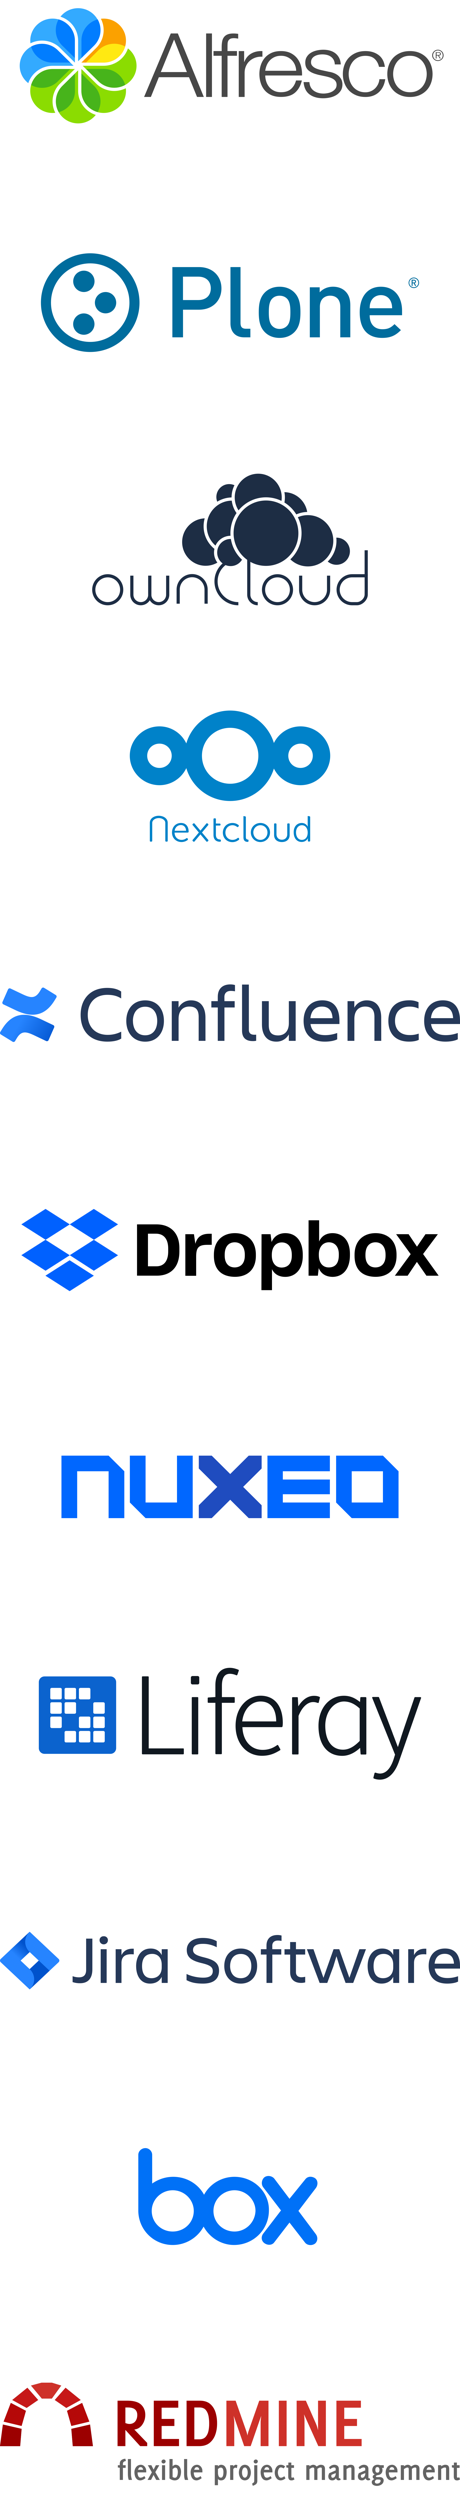 <svg width="140" height="760" viewBox="0 0 140 760" fill="none" xmlns="http://www.w3.org/2000/svg">
<g clip-path="url(#clip0_494_6044)">
<path fill-rule="evenodd" clip-rule="evenodd" d="M18.277 25.413L22.784 20.976H16.012H15.994C12.244 20.976 9.205 23.968 9.205 27.661C9.205 31.354 12.244 34.345 15.994 34.345C16.278 34.345 16.561 34.328 16.835 34.295C15.351 31.421 15.831 27.813 18.269 25.413H18.277Z" fill="#8BDC01"/>
<path fill-rule="evenodd" clip-rule="evenodd" d="M23.78 27.652V21.373L18.99 26.089L18.982 26.097C16.33 28.709 16.33 32.943 18.982 35.554C21.634 38.166 25.934 38.166 28.586 35.554C28.784 35.36 28.973 35.149 29.144 34.929C26.029 33.932 23.78 31.05 23.78 27.644V27.652Z" fill="#8BDC01"/>
<path fill-rule="evenodd" clip-rule="evenodd" d="M29.273 25.413L24.767 20.976V27.652C24.767 31.346 27.805 34.337 31.556 34.337C35.307 34.337 38.345 31.346 38.345 27.652C38.345 27.373 38.328 27.095 38.294 26.824C35.376 28.286 31.711 27.813 29.273 25.413Z" fill="#8BDC01"/>
<path fill-rule="evenodd" clip-rule="evenodd" d="M39.573 15.263C39.376 15.069 39.161 14.883 38.938 14.714C37.925 17.781 34.998 19.995 31.539 19.995H25.162L29.951 24.711L29.96 24.72C32.612 27.331 36.912 27.331 39.565 24.72C42.217 22.108 42.217 17.874 39.565 15.263H39.573Z" fill="#8BDC01"/>
<path fill-rule="evenodd" clip-rule="evenodd" d="M31.548 5.653C31.264 5.653 30.981 5.67 30.706 5.704C32.191 8.578 31.711 12.186 29.273 14.586L24.767 19.023H31.548C35.298 19.023 38.337 16.032 38.337 12.338C38.337 8.645 35.298 5.653 31.548 5.653Z" fill="#FBA100"/>
<path fill-rule="evenodd" clip-rule="evenodd" d="M28.569 4.446C25.917 1.834 21.617 1.834 18.965 4.446C18.767 4.64 18.578 4.851 18.407 5.071C21.523 6.068 23.771 8.95 23.771 12.356V18.635L28.561 13.919L28.569 13.911C31.221 11.3 31.221 7.065 28.569 4.454V4.446Z" fill="#33AAFF"/>
<path fill-rule="evenodd" clip-rule="evenodd" d="M18.287 14.595L18.484 14.789L22.784 19.023H22.793V12.355V12.338C22.793 8.645 19.755 5.653 16.004 5.653C12.253 5.653 9.214 8.645 9.214 12.338C9.214 12.617 9.232 12.896 9.266 13.167C12.184 11.704 15.849 12.186 18.295 14.586L18.287 14.595Z" fill="#33AAFF"/>
<path fill-rule="evenodd" clip-rule="evenodd" d="M8.631 25.218C8.682 25.066 8.742 24.905 8.802 24.762C8.811 24.745 8.819 24.719 8.828 24.702C8.897 24.542 8.974 24.381 9.051 24.229C9.068 24.195 9.085 24.162 9.103 24.128C9.188 23.976 9.274 23.823 9.36 23.671C9.369 23.654 9.377 23.637 9.394 23.629C9.48 23.494 9.575 23.359 9.669 23.223C9.686 23.198 9.712 23.173 9.729 23.139C9.832 23.004 9.944 22.868 10.055 22.733C10.081 22.708 10.098 22.683 10.124 22.657C10.236 22.53 10.347 22.412 10.467 22.294C10.476 22.285 10.485 22.268 10.502 22.26C10.63 22.133 10.759 22.015 10.888 21.905C10.914 21.88 10.948 21.854 10.974 21.829C11.111 21.719 11.24 21.609 11.386 21.508C11.403 21.491 11.42 21.482 11.446 21.465C11.575 21.372 11.712 21.28 11.849 21.195C11.875 21.178 11.901 21.161 11.935 21.144C12.081 21.051 12.236 20.967 12.39 20.891C12.424 20.874 12.459 20.857 12.484 20.84C12.639 20.764 12.793 20.688 12.956 20.62C12.965 20.62 12.974 20.612 12.982 20.612C13.145 20.544 13.317 20.485 13.489 20.426C13.523 20.418 13.566 20.401 13.6 20.392C13.772 20.341 13.944 20.291 14.115 20.24C14.141 20.232 14.167 20.232 14.192 20.223C14.355 20.181 14.519 20.155 14.682 20.122C14.716 20.113 14.742 20.113 14.776 20.105C14.956 20.079 15.137 20.054 15.317 20.037C15.36 20.037 15.394 20.029 15.437 20.029C15.626 20.012 15.815 20.003 16.012 20.003H22.389L17.591 15.279C14.939 12.668 10.639 12.668 7.987 15.279C5.335 17.891 5.335 22.125 7.987 24.736C8.184 24.93 8.399 25.116 8.613 25.285C8.622 25.269 8.631 25.243 8.639 25.226L8.631 25.218Z" fill="#33AAFF"/>
<path fill-rule="evenodd" clip-rule="evenodd" d="M17.6 15.28L21.402 19.024H16.296L16.004 19.032C12.897 19.032 10.27 16.978 9.472 14.164C12.056 12.736 15.394 13.108 17.592 15.271L17.6 15.28Z" fill="#017DFF"/>
<path fill-rule="evenodd" clip-rule="evenodd" d="M22.784 12.347V17.637L19.17 14.079L18.964 13.885C16.767 11.721 16.39 8.442 17.84 5.898C20.698 6.693 22.784 9.27 22.784 12.338V12.355V12.347Z" fill="#017DFF"/>
<path fill-rule="evenodd" clip-rule="evenodd" d="M28.596 13.894L24.794 17.637V12.609L24.785 12.322C24.785 9.263 26.871 6.677 29.729 5.891C31.179 8.434 30.802 11.722 28.604 13.885L28.596 13.894Z" fill="#017DFF"/>
<path fill-rule="evenodd" clip-rule="evenodd" d="M31.538 19.015H26.166L29.779 15.457L29.976 15.254C32.174 13.09 35.504 12.718 38.087 14.146C37.281 16.961 34.663 19.015 31.547 19.015H31.53H31.538Z" fill="#FFE912"/>
<path fill-rule="evenodd" clip-rule="evenodd" d="M29.959 24.694L26.157 20.95H31.264L31.556 20.942C34.663 20.942 37.289 22.995 38.087 25.81C35.504 27.238 32.165 26.866 29.968 24.703L29.959 24.694Z" fill="#47B41B"/>
<path fill-rule="evenodd" clip-rule="evenodd" d="M24.775 27.618V22.328L28.389 25.886L28.595 26.08C30.792 28.244 31.17 31.523 29.719 34.066C26.861 33.272 24.775 30.695 24.775 27.627V27.61V27.618Z" fill="#47B41B"/>
<path fill-rule="evenodd" clip-rule="evenodd" d="M19.007 26.106L22.809 22.362V27.39L22.818 27.678C22.818 30.737 20.732 33.323 17.874 34.109C16.424 31.565 16.801 28.278 18.999 26.114L19.007 26.106Z" fill="#47B41B"/>
<path fill-rule="evenodd" clip-rule="evenodd" d="M16.029 20.984H21.402L17.789 24.542L17.591 24.745C15.394 26.909 12.064 27.281 9.48 25.852C10.287 23.038 12.905 20.984 16.02 20.984H16.038H16.029Z" fill="#47B41B"/>
<path fill-rule="evenodd" clip-rule="evenodd" d="M45.92 29.472L48.347 23.472H57.517L59.97 29.472H62.03L54.124 10.171H51.979L43.852 29.472H45.92ZM52.979 12.013L56.877 21.909H48.945L52.979 12.013Z" fill="#474747"/>
<path fill-rule="evenodd" clip-rule="evenodd" d="M62.731 29.472H64.508V10.171H62.731V29.472Z" fill="#474747"/>
<path fill-rule="evenodd" clip-rule="evenodd" d="M72.123 15.524H69.243V14.305C69.243 13.928 69.251 13.576 69.269 13.249C69.286 12.921 69.354 12.643 69.482 12.397C69.602 12.152 69.799 11.963 70.063 11.816C70.328 11.669 70.704 11.603 71.192 11.603C71.397 11.603 71.602 11.62 71.816 11.644C72.021 11.669 72.251 11.701 72.491 11.742V10.286C72.209 10.253 71.952 10.22 71.73 10.204C71.508 10.187 71.26 10.179 70.995 10.179C70.277 10.179 69.696 10.277 69.234 10.474C68.773 10.67 68.414 10.948 68.149 11.309C67.884 11.669 67.705 12.103 67.611 12.61C67.517 13.118 67.465 13.666 67.465 14.255V15.524H64.978V16.956H67.465V29.472H69.243V16.956H72.123V15.524Z" fill="#474747"/>
<path fill-rule="evenodd" clip-rule="evenodd" d="M72.67 29.472H74.448V22.154C74.448 21.442 74.576 20.779 74.841 20.157C75.106 19.535 75.473 19.003 75.952 18.561C76.431 18.119 77.003 17.775 77.661 17.538C78.319 17.3 79.054 17.194 79.866 17.235V15.532C78.55 15.475 77.413 15.729 76.465 16.277C75.516 16.826 74.815 17.669 74.362 18.806H74.302V15.532H72.662V29.48L72.67 29.472Z" fill="#474747"/>
<path fill-rule="evenodd" clip-rule="evenodd" d="M91.925 22.956C91.959 22.031 91.865 21.123 91.643 20.223C91.421 19.322 91.045 18.528 90.532 17.84C90.011 17.145 89.344 16.588 88.515 16.163C87.686 15.737 86.686 15.524 85.524 15.524C84.362 15.524 83.362 15.72 82.533 16.122C81.704 16.523 81.028 17.047 80.499 17.701C79.969 18.356 79.584 19.101 79.328 19.936C79.071 20.771 78.943 21.622 78.943 22.49C78.943 23.423 79.071 24.315 79.328 25.158C79.584 26.001 79.969 26.738 80.499 27.376C81.028 28.015 81.704 28.522 82.533 28.899C83.362 29.275 84.362 29.464 85.524 29.464C87.37 29.464 88.797 29.03 89.797 28.154C90.806 27.278 91.498 26.05 91.874 24.462H90.096C89.814 25.526 89.31 26.386 88.575 27.041C87.84 27.696 86.823 28.031 85.524 28.031C84.678 28.031 83.951 27.876 83.336 27.556C82.721 27.237 82.234 26.836 81.857 26.353C81.481 25.87 81.199 25.33 81.011 24.724C80.823 24.127 80.729 23.529 80.729 22.948H91.934L91.925 22.956ZM80.721 21.524C80.798 20.943 80.951 20.378 81.182 19.821C81.422 19.265 81.729 18.782 82.131 18.356C82.524 17.931 83.003 17.595 83.567 17.341C84.131 17.087 84.78 16.956 85.515 16.956C86.233 16.956 86.874 17.087 87.438 17.341C88.002 17.595 88.481 17.939 88.874 18.356C89.267 18.782 89.575 19.265 89.788 19.805C90.002 20.353 90.122 20.918 90.139 21.516H80.712L80.721 21.524Z" fill="#474747"/>
<path fill-rule="evenodd" clip-rule="evenodd" d="M103.711 19.601C103.677 18.839 103.515 18.184 103.232 17.628C102.95 17.071 102.566 16.596 102.087 16.22C101.609 15.843 101.053 15.565 100.421 15.385C99.788 15.205 99.105 15.115 98.378 15.115C97.737 15.115 97.096 15.189 96.447 15.328C95.797 15.475 95.207 15.696 94.686 16.007C94.156 16.31 93.729 16.719 93.404 17.227C93.071 17.734 92.908 18.332 92.908 19.036C92.908 19.633 93.011 20.133 93.216 20.534C93.421 20.943 93.712 21.279 94.079 21.557C94.447 21.835 94.874 22.073 95.361 22.261C95.848 22.449 96.387 22.613 96.968 22.76L99.25 23.243C99.643 23.333 100.036 23.439 100.421 23.57C100.805 23.693 101.147 23.857 101.455 24.045C101.754 24.233 101.993 24.471 102.173 24.765C102.352 25.052 102.438 25.396 102.438 25.789C102.438 26.271 102.309 26.689 102.053 27.016C101.797 27.352 101.472 27.622 101.079 27.843C100.686 28.056 100.25 28.211 99.78 28.302C99.31 28.392 98.865 28.441 98.455 28.441C97.267 28.441 96.276 28.146 95.481 27.565C94.677 26.976 94.242 26.108 94.165 24.954H92.387C92.541 26.664 93.148 27.917 94.207 28.694C95.267 29.48 96.66 29.873 98.37 29.873C99.045 29.873 99.737 29.799 100.429 29.644C101.122 29.488 101.754 29.251 102.309 28.915C102.865 28.58 103.318 28.146 103.677 27.614C104.036 27.082 104.215 26.435 104.215 25.682C104.215 25.068 104.096 24.536 103.848 24.086C103.6 23.636 103.284 23.259 102.899 22.948C102.515 22.645 102.07 22.392 101.574 22.203C101.079 22.015 100.575 21.884 100.062 21.811L97.694 21.295C97.395 21.221 97.062 21.131 96.703 21.008C96.344 20.894 96.019 20.746 95.712 20.566C95.412 20.386 95.165 20.165 94.96 19.903C94.763 19.641 94.66 19.322 94.66 18.946C94.66 18.495 94.763 18.119 94.968 17.808C95.173 17.505 95.447 17.251 95.788 17.063C96.13 16.875 96.498 16.736 96.9 16.654C97.301 16.572 97.703 16.531 98.096 16.531C98.6 16.531 99.087 16.588 99.532 16.703C99.985 16.817 100.387 17.006 100.728 17.259C101.079 17.513 101.352 17.832 101.557 18.217C101.762 18.602 101.874 19.06 101.899 19.584H103.677L103.711 19.601Z" fill="#474747"/>
<path fill-rule="evenodd" clip-rule="evenodd" d="M117.129 20.304C116.924 18.7 116.274 17.505 115.198 16.711C114.112 15.917 112.796 15.524 111.232 15.524C110.121 15.524 109.138 15.712 108.283 16.089C107.429 16.465 106.711 16.965 106.121 17.595C105.54 18.225 105.096 18.962 104.796 19.821C104.497 20.673 104.344 21.565 104.344 22.506C104.344 23.464 104.497 24.356 104.796 25.199C105.096 26.042 105.54 26.779 106.121 27.409C106.702 28.039 107.42 28.539 108.283 28.915C109.138 29.292 110.121 29.48 111.232 29.48C112.864 29.48 114.215 29.005 115.283 28.048C116.343 27.09 117.001 25.772 117.249 24.078H115.471C115.411 24.651 115.266 25.183 115.018 25.674C114.77 26.157 114.463 26.582 114.086 26.934C113.71 27.286 113.275 27.565 112.787 27.761C112.3 27.958 111.779 28.056 111.232 28.056C110.386 28.056 109.642 27.9 109.001 27.581C108.36 27.262 107.83 26.844 107.403 26.32C106.984 25.797 106.66 25.207 106.446 24.544C106.232 23.881 106.121 23.202 106.121 22.514C106.121 21.827 106.232 21.147 106.446 20.484C106.66 19.821 106.984 19.232 107.403 18.708C107.83 18.184 108.36 17.767 109.001 17.448C109.642 17.128 110.386 16.973 111.232 16.973C112.394 16.973 113.317 17.268 113.984 17.865C114.651 18.463 115.112 19.281 115.351 20.329H117.129V20.304Z" fill="#474747"/>
<path fill-rule="evenodd" clip-rule="evenodd" d="M124.761 15.524C123.65 15.524 122.667 15.712 121.812 16.089C120.958 16.465 120.24 16.965 119.65 17.595C119.069 18.225 118.624 18.962 118.325 19.821C118.026 20.673 117.872 21.565 117.872 22.506C117.872 23.464 118.026 24.356 118.325 25.199C118.624 26.042 119.069 26.779 119.65 27.409C120.231 28.039 120.949 28.539 121.812 28.915C122.667 29.292 123.65 29.48 124.761 29.48C125.872 29.48 126.855 29.292 127.709 28.915C128.564 28.539 129.282 28.039 129.872 27.409C130.453 26.779 130.897 26.042 131.196 25.199C131.495 24.356 131.649 23.456 131.649 22.506C131.649 21.573 131.495 20.673 131.196 19.821C130.897 18.97 130.453 18.225 129.872 17.595C129.29 16.965 128.573 16.465 127.709 16.089C126.855 15.712 125.872 15.524 124.761 15.524ZM124.761 16.956C125.607 16.956 126.35 17.112 126.991 17.431C127.632 17.75 128.162 18.168 128.59 18.692C129.008 19.216 129.333 19.805 129.547 20.468C129.761 21.131 129.872 21.81 129.872 22.498C129.872 23.186 129.761 23.865 129.547 24.528C129.333 25.191 129.008 25.78 128.59 26.304C128.162 26.828 127.632 27.245 126.991 27.565C126.35 27.884 125.607 28.039 124.761 28.039C123.915 28.039 123.171 27.884 122.53 27.565C121.889 27.245 121.359 26.828 120.932 26.304C120.505 25.78 120.188 25.191 119.975 24.528C119.761 23.865 119.65 23.186 119.65 22.498C119.65 21.81 119.761 21.131 119.975 20.468C120.188 19.805 120.513 19.216 120.932 18.692C121.359 18.168 121.889 17.75 122.53 17.431C123.171 17.112 123.915 16.956 124.761 16.956Z" fill="#474747"/>
<path fill-rule="evenodd" clip-rule="evenodd" d="M133.275 18.542C133.034 18.542 132.811 18.5 132.596 18.407C132.382 18.314 132.201 18.195 132.047 18.035C131.892 17.883 131.764 17.697 131.669 17.494C131.575 17.282 131.532 17.063 131.532 16.826C131.532 16.59 131.575 16.37 131.669 16.158C131.764 15.956 131.884 15.77 132.047 15.617C132.201 15.465 132.39 15.339 132.596 15.254C132.811 15.161 133.034 15.119 133.275 15.119C133.515 15.119 133.738 15.161 133.944 15.254C134.159 15.347 134.339 15.465 134.494 15.617C134.648 15.77 134.777 15.956 134.863 16.158C134.949 16.37 135 16.59 135 16.826C135 17.063 134.957 17.282 134.863 17.494C134.777 17.705 134.648 17.883 134.494 18.035C134.339 18.187 134.15 18.314 133.944 18.407C133.73 18.5 133.506 18.542 133.275 18.542ZM133.275 18.314C133.489 18.314 133.678 18.28 133.858 18.195C134.039 18.119 134.193 18.018 134.322 17.883C134.451 17.747 134.554 17.595 134.622 17.409C134.7 17.232 134.734 17.029 134.734 16.826C134.734 16.615 134.7 16.42 134.622 16.243C134.545 16.066 134.451 15.905 134.322 15.77C134.193 15.634 134.039 15.533 133.858 15.457C133.678 15.381 133.489 15.339 133.275 15.339C133.06 15.339 132.871 15.381 132.691 15.457C132.51 15.533 132.356 15.634 132.227 15.77C132.098 15.905 131.995 16.057 131.918 16.243C131.841 16.42 131.806 16.615 131.806 16.826C131.806 17.037 131.841 17.232 131.918 17.409C131.995 17.587 132.09 17.747 132.227 17.883C132.356 18.018 132.51 18.119 132.691 18.195C132.871 18.271 133.069 18.314 133.275 18.314ZM134.142 17.781H133.858L133.3 16.902H132.862V17.781H132.622V15.871H133.472C133.73 15.871 133.91 15.913 134.013 16.006C134.116 16.099 134.167 16.218 134.167 16.378C134.167 16.471 134.15 16.556 134.124 16.615C134.09 16.682 134.047 16.733 133.996 16.775C133.944 16.818 133.876 16.843 133.798 16.868C133.721 16.885 133.644 16.902 133.558 16.902L134.142 17.781ZM133.232 16.716C133.3 16.716 133.369 16.716 133.455 16.716C133.532 16.716 133.609 16.708 133.678 16.691C133.747 16.674 133.807 16.64 133.85 16.59C133.893 16.539 133.918 16.471 133.918 16.37C133.918 16.294 133.901 16.235 133.876 16.192C133.85 16.15 133.807 16.116 133.764 16.091C133.721 16.066 133.669 16.057 133.609 16.049C133.549 16.04 133.489 16.04 133.438 16.04H132.88V16.716H133.24H133.232Z" fill="#474747"/>
<path d="M60.56 94.146H55.7V102.546H52.462V81.189H60.56C64.727 81.189 67.396 83.947 67.396 87.664C67.396 91.38 64.727 94.146 60.56 94.146ZM60.376 84.102H55.693V91.211H60.376C62.625 91.211 64.151 89.92 64.151 87.671C64.159 85.422 62.625 84.102 60.376 84.102Z" fill="#006C9D"/>
<path d="M74.307 102.546C71.431 102.546 70.14 100.599 70.14 98.35V81.189H73.201V98.165C73.201 99.338 73.621 99.935 74.853 99.935H76.202V102.546H74.307Z" fill="#006C9D"/>
<path d="M89.639 100.924C88.65 101.942 87.146 102.723 85.081 102.723C83.009 102.723 81.541 101.942 80.553 100.924C79.115 99.427 78.754 97.502 78.754 94.928C78.754 92.377 79.115 90.459 80.553 88.962C81.541 87.945 83.016 87.163 85.081 87.163C87.153 87.163 88.65 87.945 89.639 88.962C91.077 90.459 91.438 92.384 91.438 94.928C91.438 97.509 91.077 99.427 89.639 100.924ZM87.33 90.762C86.763 90.194 85.981 89.891 85.081 89.891C84.181 89.891 83.429 90.194 82.861 90.762C81.932 91.691 81.814 93.284 81.814 94.928C81.814 96.573 81.932 98.166 82.861 99.095C83.429 99.663 84.181 99.995 85.081 99.995C85.981 99.995 86.763 99.663 87.33 99.095C88.26 98.166 88.378 96.573 88.378 94.928C88.378 93.284 88.26 91.691 87.33 90.762Z" fill="#006C9D"/>
<path d="M103.562 102.546V93.276C103.562 90.909 102.213 89.883 100.502 89.883C98.791 89.883 97.353 90.931 97.353 93.276V102.546H94.292V87.339H97.294V88.866C98.348 87.723 99.816 87.155 101.342 87.155C102.898 87.155 104.189 87.664 105.089 88.534C106.261 89.669 106.615 91.115 106.615 92.819V102.538L103.562 102.546Z" fill="#006C9D"/>
<path d="M112.508 95.828C112.508 98.439 113.887 100.083 116.379 100.083C118.09 100.083 118.99 99.604 120.067 98.527L122.014 100.356C120.45 101.912 118.983 102.723 116.313 102.723C112.5 102.723 109.477 100.717 109.477 94.928C109.477 90.009 112.028 87.163 115.922 87.163C120 87.163 122.368 90.164 122.368 94.478V95.828C122.375 95.828 112.508 95.828 112.508 95.828ZM118.931 91.632C118.452 90.489 117.375 89.715 115.93 89.715C114.492 89.715 113.378 90.496 112.899 91.632C112.596 92.325 112.537 92.775 112.508 93.704H119.344C119.315 92.768 119.226 92.318 118.931 91.632Z" fill="#006C9D"/>
<path d="M25.524 88.77C27.316 88.77 28.769 87.318 28.769 85.526C28.769 83.734 27.316 82.281 25.524 82.281C23.732 82.281 22.279 83.734 22.279 85.526C22.279 87.318 23.732 88.77 25.524 88.77Z" fill="#006C9D"/>
<path d="M35.368 92.015C35.368 93.807 33.915 95.26 32.123 95.26C30.331 95.26 28.878 93.807 28.878 92.015C28.878 90.223 30.339 88.77 32.123 88.77C33.915 88.762 35.368 90.215 35.368 92.015Z" fill="#006C9D"/>
<path d="M25.509 101.765C27.301 101.765 28.754 100.312 28.754 98.52C28.754 96.728 27.301 95.275 25.509 95.275C23.717 95.275 22.265 96.728 22.265 98.52C22.265 100.312 23.717 101.765 25.509 101.765Z" fill="#006C9D"/>
<path d="M27.456 77C19.174 77 12.456 83.718 12.456 92C12.456 100.282 19.174 107 27.456 107C35.737 107 42.456 100.282 42.456 92C42.456 83.718 35.745 77 27.456 77ZM35.9 100.444C33.731 102.605 30.759 103.94 27.456 103.94C24.152 103.94 21.18 102.605 19.012 100.444C16.851 98.276 15.516 95.304 15.516 92C15.516 88.696 16.851 85.724 19.012 83.556C21.18 81.395 24.152 80.061 27.456 80.061C30.759 80.061 33.731 81.395 35.9 83.556C38.06 85.724 39.395 88.696 39.395 92C39.395 95.304 38.068 98.276 35.9 100.444Z" fill="#006C9D"/>
<path d="M125.944 84.368C125.059 84.368 124.351 85.083 124.351 85.968C124.351 86.853 125.067 87.568 125.944 87.568C126.829 87.568 127.544 86.853 127.544 85.968C127.544 85.083 126.829 84.368 125.944 84.368ZM125.944 87.332C125.192 87.332 124.58 86.72 124.58 85.968C124.58 85.216 125.185 84.604 125.944 84.604C126.696 84.604 127.308 85.216 127.308 85.968C127.308 86.728 126.696 87.332 125.944 87.332Z" fill="#006C9D"/>
<path d="M126.328 86.919L125.93 86.123H125.568V86.919H125.281V85.031H126.011C126.365 85.031 126.601 85.26 126.601 85.585C126.601 85.858 126.439 86.027 126.225 86.086L126.66 86.927L126.328 86.919ZM125.996 85.29H125.576V85.88H125.996C126.188 85.88 126.321 85.769 126.321 85.585C126.321 85.4 126.188 85.29 125.996 85.29Z" fill="#006C9D"/>
<g clip-path="url(#clip1_494_6044)">
<path fill-rule="evenodd" clip-rule="evenodd" d="M32.787 175.513C30.707 175.513 29.021 177.197 29.021 179.274C29.021 181.351 30.707 183.035 32.787 183.035C34.867 183.035 36.553 181.351 36.553 179.274C36.553 177.197 34.867 175.513 32.787 175.513ZM28.055 179.274C28.055 176.665 30.174 174.549 32.787 174.549C35.4 174.549 37.519 176.665 37.519 179.274C37.519 181.884 35.4 184 32.787 184C30.174 184 28.055 181.884 28.055 179.274Z" fill="#1D2D44"/>
<path fill-rule="evenodd" clip-rule="evenodd" d="M84.455 175.513C82.375 175.513 80.688 177.197 80.688 179.274C80.688 181.352 82.375 183.036 84.455 183.036C86.535 183.036 88.221 181.352 88.221 179.274C88.221 177.197 86.535 175.513 84.455 175.513ZM79.723 179.274C79.723 176.664 81.841 174.549 84.455 174.549C87.068 174.549 89.187 176.664 89.187 179.274C89.187 181.884 87.068 184 84.455 184C81.841 184 79.723 181.884 79.723 179.274Z" fill="#1D2D44"/>
<path fill-rule="evenodd" clip-rule="evenodd" d="M39.644 180.792V174.991H40.609V180.792C40.609 182.03 41.615 183.034 42.854 183.034C44.095 183.034 45.1 182.03 45.1 180.792V174.992C45.1 174.991 45.1 174.991 45.583 174.991C46.065 174.991 46.065 174.991 46.065 174.992V180.792C46.065 182.563 44.628 183.998 42.854 183.998C41.081 183.998 39.644 182.563 39.644 180.792Z" fill="#1D2D44"/>
<path fill-rule="evenodd" clip-rule="evenodd" d="M45.1 180.792V174.992H46.065V180.792C46.065 182.03 47.071 183.034 48.311 183.034C49.551 183.034 50.556 182.03 50.556 180.792V174.992C50.556 174.991 50.556 174.991 51.039 174.991C51.522 174.991 51.522 174.991 51.522 174.992V180.792C51.522 182.563 50.084 183.998 48.311 183.998C46.537 183.998 45.1 182.563 45.1 180.792Z" fill="#1D2D44"/>
<path fill-rule="evenodd" clip-rule="evenodd" d="M75.233 180.792V167.275H76.199V180.792C76.199 182.031 77.204 183.034 78.444 183.034V183.998C76.67 183.998 75.233 182.563 75.233 180.792Z" fill="#1D2D44"/>
<path fill-rule="evenodd" clip-rule="evenodd" d="M58.476 175.474C56.396 175.474 54.71 177.158 54.71 179.235V183.517H53.744V179.235C53.744 176.625 55.862 174.51 58.476 174.51C61.09 174.51 63.208 176.625 63.208 179.235V183.517C63.208 183.517 63.208 183.517 62.725 183.517C62.242 183.517 62.242 183.517 62.242 183.517V179.235C62.242 177.158 60.556 175.474 58.476 175.474Z" fill="#1D2D44"/>
<path fill-rule="evenodd" clip-rule="evenodd" d="M91.021 179.274V174.991H91.987V179.274C91.987 181.351 93.673 183.035 95.753 183.035C97.833 183.035 99.519 181.351 99.519 179.274V174.992C99.519 174.992 99.519 174.991 100.002 174.991C100.485 174.991 100.485 174.991 100.485 174.992V179.274C100.485 181.884 98.366 184 95.753 184C93.139 184 91.021 181.884 91.021 179.274Z" fill="#1D2D44"/>
<path fill-rule="evenodd" clip-rule="evenodd" d="M65.267 176.735C65.267 172.722 68.524 169.47 72.542 169.47V170.434C69.058 170.434 66.233 173.255 66.233 176.735C66.233 180.215 69.058 183.035 72.542 183.035V184C68.525 184 65.267 180.747 65.267 176.735Z" fill="#1D2D44"/>
<path fill-rule="evenodd" clip-rule="evenodd" d="M110.967 167.275H111.933V175.024H110.967V167.275Z" fill="#1D2D44"/>
<path fill-rule="evenodd" clip-rule="evenodd" d="M111.933 175.021L111.45 175.024C111.933 175.021 111.933 175.021 111.933 175.021V175.021L111.934 175.209C111.935 175.33 111.936 175.504 111.937 175.718C111.939 176.145 111.941 176.729 111.943 177.359C111.946 178.617 111.946 180.064 111.933 180.799C111.916 181.691 111.449 182.489 110.846 183.051C110.246 183.61 109.447 183.997 108.677 183.997H107.161C104.548 183.997 102.429 181.882 102.429 179.272C102.429 176.662 104.547 174.547 107.161 174.546C107.161 174.546 107.161 174.546 107.161 174.546L111.93 174.541L111.933 175.021ZM110.97 175.507L107.161 175.511C105.081 175.511 103.395 177.195 103.395 179.272C103.395 181.349 105.081 183.033 107.161 183.033H108.677C109.141 183.033 109.715 182.785 110.187 182.346C110.655 181.91 110.957 181.345 110.967 180.781C110.98 180.059 110.98 178.623 110.977 177.362C110.975 176.733 110.973 176.149 110.971 175.722C110.971 175.645 110.97 175.573 110.97 175.507Z" fill="#1D2D44"/>
<path d="M80.951 151.179C77.587 151.179 74.582 152.725 72.597 155.15C71.862 154.018 71.436 152.665 71.436 151.211C71.436 147.229 74.639 144 78.591 144C82.543 144 85.747 147.229 85.747 151.211C85.747 151.57 85.721 151.923 85.67 152.267C84.244 151.57 82.643 151.179 80.951 151.179Z" fill="#1D2D44"/>
<path d="M86.562 152.757C87.114 153.095 87.633 153.481 88.114 153.909C88.916 154.623 89.612 155.455 90.176 156.378C91.195 155.921 92.317 155.656 93.497 155.628C92.939 152.249 90.05 149.665 86.552 149.61C86.654 150.128 86.707 150.663 86.707 151.211C86.707 151.74 86.658 152.257 86.562 152.757Z" fill="#1D2D44"/>
<path d="M71.988 155.969C71.213 154.877 70.697 153.586 70.532 152.186C70.375 152.189 70.219 152.196 70.064 152.208C69.322 152.265 68.61 152.428 67.942 152.681C67.457 152.864 66.995 153.096 66.562 153.369C65.432 154.082 64.498 155.081 63.86 156.265C63.631 156.689 63.441 157.136 63.293 157.603C63.055 158.352 62.926 159.152 62.926 159.981C62.926 162.328 63.955 164.433 65.584 165.862C66.287 164.297 67.753 163.155 69.504 162.916C69.716 162.887 69.934 162.871 70.154 162.869C70.136 162.611 70.127 162.35 70.127 162.087C70.127 159.819 70.813 157.713 71.988 155.969Z" fill="#1D2D44"/>
<path d="M70.266 163.838C70.24 163.838 70.214 163.838 70.189 163.838C70.019 163.838 69.852 163.848 69.688 163.868C68.17 164.055 66.908 165.08 66.372 166.47C66.251 166.783 66.168 167.115 66.126 167.46C66.106 167.625 66.096 167.792 66.096 167.962C66.096 168.915 66.417 169.794 66.957 170.492C67.706 171.462 68.875 172.086 70.189 172.086C71.652 172.086 72.936 171.312 73.659 170.148C71.894 168.526 70.664 166.322 70.266 163.838Z" fill="#1D2D44"/>
<path d="M71.354 147.504C70.866 147.283 70.323 147.159 69.753 147.159C67.595 147.159 65.846 148.922 65.846 151.096C65.846 151.596 65.939 152.074 66.107 152.514C67.382 151.722 68.875 151.253 70.475 151.219L70.475 151.211C70.475 149.877 70.792 148.617 71.354 147.504Z" fill="#1D2D44"/>
<path d="M99.743 170.698C101.383 169.104 102.403 166.867 102.403 164.39C102.403 164.069 102.386 163.752 102.353 163.44C102.37 163.44 102.387 163.44 102.404 163.44C104.664 163.44 106.496 165.286 106.496 167.564C106.496 169.842 104.664 171.689 102.404 171.689C101.388 171.689 100.459 171.316 99.743 170.698Z" fill="#1D2D44"/>
<path d="M88.586 169.818C88.514 169.89 88.441 169.961 88.367 170.031C89.756 171.366 91.636 172.185 93.707 172.185C97.979 172.185 101.443 168.695 101.443 164.39C101.443 160.084 97.979 156.594 93.707 156.594C92.619 156.594 91.584 156.82 90.644 157.228C91.368 158.691 91.775 160.341 91.775 162.087C91.775 165.098 90.563 167.825 88.604 169.799C88.598 169.805 88.592 169.812 88.586 169.818Z" fill="#1D2D44"/>
<path d="M62.297 157.574C58.481 157.728 55.434 160.895 55.434 164.78C55.434 168.762 58.637 171.991 62.589 171.991C63.888 171.991 65.107 171.642 66.157 171.032C65.516 170.178 65.135 169.115 65.135 167.962C65.135 167.579 65.177 167.206 65.257 166.847C63.251 165.242 61.965 162.763 61.965 159.981C61.965 159.146 62.081 158.339 62.297 157.574Z" fill="#1D2D44"/>
<path d="M90.814 162.087C90.814 167.576 86.398 172.025 80.951 172.025C75.503 172.025 71.087 167.576 71.087 162.087C71.087 156.597 75.504 152.147 80.951 152.147C86.398 152.147 90.814 156.597 90.814 162.087Z" fill="#1D2D44"/>
</g>
<path d="M70.046 216C63.724 216 58.364 220.245 56.704 225.996C55.26 222.945 52.132 220.808 48.529 220.808C43.573 220.808 39.5 224.842 39.5 229.749C39.5 234.656 43.573 238.692 48.529 238.692C52.132 238.692 55.26 236.553 56.704 233.502C58.364 239.254 63.724 243.5 70.046 243.5C76.323 243.5 81.654 239.318 83.358 233.631C84.828 236.613 87.918 238.692 91.47 238.692C96.425 238.692 100.5 234.656 100.5 229.749C100.5 224.842 96.425 220.808 91.47 220.808C87.918 220.808 84.828 222.886 83.358 225.867C81.654 220.181 76.323 216 70.046 216ZM70.046 221.248C74.82 221.248 78.632 225.022 78.632 229.749C78.632 234.476 74.82 238.252 70.046 238.252C65.273 238.252 61.462 234.476 61.462 229.749C61.462 225.022 65.273 221.248 70.046 221.248ZM48.529 226.057C50.62 226.057 52.259 227.678 52.259 229.749C52.259 231.82 50.62 233.443 48.529 233.443C46.437 233.443 44.8 231.82 44.8 229.749C44.8 227.678 46.437 226.057 48.529 226.057ZM91.47 226.057C93.561 226.057 95.2 227.678 95.2 229.749C95.2 231.82 93.561 233.443 91.47 233.443C89.378 233.443 87.741 231.82 87.741 229.749C87.741 227.678 89.378 226.057 91.47 226.057Z" fill="#0082C9"/>
<path d="M55.091 250.176C56.577 250.176 57.409 251.235 57.409 252.823C57.409 252.975 57.283 253.101 57.132 253.101H53.126C53.151 254.512 54.134 255.319 55.267 255.319C55.973 255.319 56.477 255.017 56.729 254.815C56.88 254.714 57.006 254.739 57.081 254.891L57.157 255.017C57.232 255.143 57.207 255.269 57.081 255.37C56.779 255.597 56.124 255.975 55.242 255.975C53.605 255.975 52.345 254.79 52.345 253.075C52.37 251.26 53.579 250.176 55.091 250.176ZM56.628 252.546C56.577 251.386 55.872 250.806 55.066 250.806C54.134 250.806 53.327 251.411 53.151 252.546H56.628Z" fill="#0082C9"/>
<path d="M64.975 249.041C64.975 248.865 65.075 248.764 65.252 248.764H65.453C65.63 248.764 65.705 248.865 65.705 249.041V250.352H66.839C67.015 250.352 67.116 250.453 67.116 250.63V250.705C67.116 250.882 67.015 250.958 66.839 250.958H65.705V253.731C65.705 255.017 66.486 255.168 66.914 255.193C67.141 255.218 67.217 255.269 67.217 255.471V255.622C67.217 255.798 67.141 255.874 66.914 255.874C65.705 255.874 64.975 255.143 64.975 253.832V249.041Z" fill="#0082C9"/>
<path d="M70.744 250.176C71.701 250.176 72.306 250.579 72.583 250.806C72.709 250.907 72.734 251.033 72.608 251.184L72.532 251.31C72.432 251.462 72.306 251.462 72.154 251.361C71.903 251.184 71.424 250.857 70.769 250.857C69.56 250.857 68.602 251.764 68.602 253.101C68.602 254.412 69.56 255.319 70.769 255.319C71.55 255.319 72.079 254.966 72.331 254.739C72.482 254.639 72.583 254.664 72.684 254.815L72.759 254.916C72.835 255.067 72.81 255.168 72.684 255.294C72.406 255.521 71.726 256 70.719 256C69.081 256 67.821 254.815 67.821 253.101C67.846 251.386 69.106 250.176 70.744 250.176Z" fill="#0082C9"/>
<path d="M74.094 248.386C74.094 248.209 73.994 248.108 74.17 248.108H74.372C74.548 248.108 74.825 248.209 74.825 248.386V254.412C74.825 255.118 75.153 255.193 75.405 255.218C75.531 255.218 75.631 255.294 75.631 255.471V255.647C75.631 255.824 75.556 255.924 75.354 255.924C74.901 255.924 74.094 255.773 74.094 254.563V248.386Z" fill="#0082C9"/>
<path d="M79.259 250.176C80.872 250.176 82.182 251.411 82.182 253.05C82.182 254.714 80.872 255.975 79.259 255.975C77.647 255.975 76.337 254.714 76.337 253.05C76.337 251.411 77.647 250.176 79.259 250.176ZM79.259 255.319C80.443 255.319 81.401 254.361 81.401 253.05C81.401 251.79 80.443 250.857 79.259 250.857C78.075 250.857 77.093 251.815 77.093 253.05C77.118 254.336 78.075 255.319 79.259 255.319Z" fill="#0082C9"/>
<path d="M91.831 250.176C93.166 250.176 93.645 251.285 93.645 251.285H93.67C93.67 251.285 93.645 251.109 93.645 250.857V248.361C93.645 248.184 93.569 248.083 93.745 248.083H93.947C94.123 248.083 94.4 248.184 94.4 248.361V255.546C94.4 255.723 94.325 255.824 94.148 255.824H93.972C93.796 255.824 93.695 255.748 93.695 255.572V255.143C93.695 254.941 93.745 254.79 93.745 254.79H93.72C93.72 254.79 93.242 255.95 91.805 255.95C90.319 255.95 89.387 254.765 89.387 253.05C89.337 251.336 90.37 250.176 91.831 250.176ZM91.856 255.319C92.788 255.319 93.645 254.664 93.645 253.075C93.645 251.941 93.065 250.857 91.881 250.857C90.898 250.857 90.092 251.664 90.092 253.075C90.118 254.437 90.823 255.319 91.856 255.319Z" fill="#0082C9"/>
<path d="M45.852 255.849H46.054C46.23 255.849 46.331 255.748 46.331 255.571V250.158C46.331 249.3 47.263 248.688 48.321 248.688C49.38 248.688 50.312 249.3 50.312 250.158V255.571C50.312 255.748 50.412 255.849 50.589 255.849H50.79C50.967 255.849 51.042 255.748 51.042 255.571V250.126C51.042 248.688 49.606 247.982 48.296 247.982C47.036 247.982 45.6 248.688 45.6 250.126V255.571C45.6 255.748 45.676 255.849 45.852 255.849Z" fill="#0082C9"/>
<path d="M87.901 250.302H87.699C87.523 250.302 87.422 250.403 87.422 250.579V253.63C87.422 254.487 86.868 255.269 85.784 255.269C84.726 255.269 84.147 254.487 84.147 253.63V250.579C84.147 250.403 84.046 250.302 83.87 250.302H83.668C83.492 250.302 83.416 250.403 83.416 250.579V253.832C83.416 255.269 84.474 255.975 85.784 255.975C87.094 255.975 88.153 255.269 88.153 253.832V250.579C88.178 250.403 88.077 250.302 87.901 250.302Z" fill="#0082C9"/>
<path d="M62.961 250.261C62.899 250.27 62.84 250.312 62.783 250.379L61.001 252.506L59.218 250.379C59.162 250.312 59.097 250.275 59.031 250.269C58.964 250.263 58.895 250.289 58.828 250.345L58.673 250.475C58.538 250.588 58.545 250.714 58.658 250.849L60.524 253.074L59.286 254.551C59.285 254.552 59.284 254.553 59.283 254.554L58.658 255.299C58.545 255.434 58.558 255.577 58.693 255.69L58.847 255.819C58.982 255.933 59.105 255.904 59.218 255.769L61.001 253.643L62.156 255.021C62.157 255.022 62.158 255.023 62.159 255.023L62.784 255.769C62.897 255.904 63.039 255.916 63.174 255.803L63.328 255.674C63.464 255.56 63.457 255.434 63.343 255.299L61.477 253.074L62.716 251.598C62.717 251.597 62.718 251.595 62.718 251.594L63.343 250.849C63.457 250.714 63.444 250.572 63.309 250.458L63.154 250.329C63.087 250.272 63.023 250.251 62.961 250.261Z" fill="#0082C9"/>
<path d="M36.901 315.709C35.911 316.361 34.342 316.649 32.701 316.649C27.489 316.649 24.54 313.512 24.54 308.517C24.54 303.69 27.486 300.311 32.652 300.311C34.196 300.311 35.741 300.602 36.876 301.422V303.52C35.741 302.796 34.487 302.423 32.652 302.423C28.935 302.423 26.713 304.891 26.713 308.528C26.713 312.165 29.006 314.587 32.772 314.587C34.202 314.599 35.613 314.268 36.887 313.621L36.901 315.709Z" fill="#253858"/>
<path d="M38.434 310.352C38.434 306.732 40.56 304.101 44.195 304.101C47.83 304.101 49.89 306.732 49.89 310.352C49.89 313.973 47.792 316.66 44.195 316.66C40.599 316.66 38.434 313.973 38.434 310.352ZM40.464 310.352C40.464 312.645 41.597 314.719 44.181 314.719C46.766 314.719 47.849 312.645 47.849 310.352C47.849 308.059 46.738 306.032 44.181 306.032C41.625 306.032 40.451 308.056 40.451 310.352H40.464Z" fill="#253858"/>
<path d="M62.536 316.408H60.463V309.121C60.463 306.948 59.593 305.983 57.612 305.983C55.692 305.983 54.353 307.261 54.353 309.699V316.408H52.277V304.34H54.345V306.317C54.715 305.632 55.268 305.063 55.941 304.671C56.614 304.28 57.382 304.082 58.161 304.099C60.937 304.099 62.528 306.018 62.528 309.335L62.536 316.408Z" fill="#253858"/>
<path d="M68.308 304.343H71.422V306.263H68.308V316.411H66.278V306.263H64.325V304.343H66.278V303.015C66.278 300.769 67.535 299.249 70.119 299.249C70.592 299.247 71.063 299.312 71.518 299.441V301.348C71.088 301.266 70.652 301.226 70.215 301.227C68.934 301.227 68.294 301.976 68.294 303.062L68.308 304.343Z" fill="#253858"/>
<path d="M76.9 316.482C74.922 316.482 73.666 315.541 73.666 313.32V299.296H75.742V313.078C75.742 314.176 76.467 314.551 77.358 314.551C77.561 314.555 77.763 314.547 77.964 314.527V316.386C77.615 316.46 77.257 316.492 76.9 316.482Z" fill="#253858"/>
<path d="M79.726 304.343H81.802V311.622C81.802 313.794 82.669 314.76 84.65 314.76C86.57 314.76 87.909 313.482 87.909 311.043V304.343H89.985V316.411H87.909V314.431C87.539 315.115 86.987 315.685 86.314 316.076C85.641 316.467 84.874 316.666 84.096 316.649C81.319 316.649 79.726 314.73 79.726 311.414V304.343Z" fill="#253858"/>
<path d="M98.893 316.649C94.377 316.649 92.399 314.044 92.399 310.341C92.399 306.696 94.427 304.09 98.097 304.09C101.814 304.09 103.309 306.671 103.309 310.341V311.293H94.498C94.789 313.344 96.116 314.672 98.964 314.672C100.213 314.67 101.453 314.449 102.626 314.019V315.939C101.644 316.457 100.124 316.649 98.893 316.649ZM94.476 309.518H101.211C101.09 307.272 100.075 305.994 97.998 305.994C95.804 305.983 94.693 307.406 94.476 309.507V309.518Z" fill="#253858"/>
<path d="M116.032 316.408H113.956V309.121C113.956 306.948 113.086 305.983 111.108 305.983C109.188 305.983 107.849 307.261 107.849 309.699V316.408H105.773V304.34H107.838V306.317C108.208 305.632 108.76 305.063 109.432 304.671C110.105 304.28 110.873 304.082 111.651 304.099C114.428 304.099 116.021 306.018 116.021 309.335L116.032 316.408Z" fill="#253858"/>
<path d="M127.45 316.095C126.725 316.482 125.614 316.644 124.506 316.644C120.208 316.644 118.197 314.038 118.197 310.336C118.197 306.69 120.199 304.085 124.506 304.085C125.496 304.051 126.479 304.25 127.378 304.664V306.584C126.521 306.18 125.582 305.982 124.635 306.005C121.5 306.005 120.219 307.982 120.219 310.325C120.219 312.667 121.522 314.645 124.684 314.645C125.618 314.669 126.548 314.521 127.428 314.208L127.45 316.095Z" fill="#253858"/>
<path d="M135.586 316.649C131.071 316.649 129.093 314.044 129.093 310.341C129.093 306.696 131.12 304.09 134.788 304.09C138.505 304.09 140 306.671 140 310.341V311.293H131.191C131.482 313.344 132.81 314.672 135.657 314.672C136.91 314.671 138.152 314.45 139.328 314.019V315.939C138.338 316.457 136.818 316.649 135.586 316.649ZM131.156 309.507H137.904C137.781 307.261 136.768 305.983 134.692 305.983C132.494 305.983 131.386 307.406 131.156 309.507Z" fill="#253858"/>
<path d="M0.624 312.835C0.446 313.109 0.246 313.463 0.076 313.729C0.003 313.853 -0.019 314 0.016 314.14C0.051 314.28 0.14 314.4 0.262 314.475L3.828 316.669C3.89 316.707 3.959 316.733 4.031 316.744C4.103 316.756 4.177 316.752 4.247 316.735C4.318 316.718 4.385 316.686 4.443 316.643C4.502 316.6 4.551 316.545 4.588 316.483C4.731 316.244 4.915 315.934 5.115 315.605C6.528 313.271 7.949 313.556 10.511 314.782L14.044 316.463C14.111 316.495 14.182 316.513 14.256 316.516C14.329 316.519 14.402 316.508 14.471 316.482C14.54 316.457 14.603 316.418 14.656 316.367C14.71 316.317 14.752 316.256 14.782 316.189L16.48 312.349C16.541 312.217 16.547 312.067 16.497 311.931C16.447 311.795 16.346 311.684 16.214 311.622C15.465 311.271 13.981 310.572 12.648 309.927C7.834 307.601 3.749 307.755 0.624 312.835Z" fill="url(#paint0_linear_494_6044)"/>
<path d="M16.612 304.121C16.79 303.846 16.993 303.492 17.16 303.224C17.233 303.1 17.254 302.953 17.22 302.815C17.185 302.676 17.098 302.556 16.977 302.48L13.41 300.286C13.348 300.248 13.279 300.222 13.207 300.211C13.136 300.2 13.062 300.203 12.991 300.22C12.921 300.238 12.854 300.269 12.796 300.312C12.737 300.355 12.688 300.41 12.65 300.473C12.511 300.714 12.327 301.021 12.124 301.353C10.7 303.668 9.279 303.394 6.72 302.176L3.184 300.495C3.117 300.463 3.045 300.445 2.972 300.442C2.899 300.439 2.825 300.45 2.757 300.476C2.688 300.501 2.625 300.54 2.571 300.591C2.518 300.641 2.475 300.702 2.446 300.769L0.748 304.609C0.694 304.738 0.692 304.884 0.742 305.015C0.792 305.146 0.89 305.253 1.016 305.314C1.763 305.665 3.247 306.367 4.583 307.009C9.405 309.354 13.49 309.197 16.612 304.121Z" fill="url(#paint1_linear_494_6044)"/>
<g clip-path="url(#clip2_494_6044)">
<path d="M21.232 372.198L13.866 376.896L21.232 381.593L13.866 386.291L6.5 381.568L13.866 376.87L6.5 372.198L13.866 367.5L21.232 372.198ZM13.828 387.802L21.194 383.104L28.56 387.802L21.194 392.5L13.828 387.802ZM21.232 381.568L28.598 376.87L21.232 372.198L28.56 367.5L35.926 372.198L28.56 376.896L35.926 381.593L28.56 386.291L21.232 381.568Z" fill="#0061FF"/>
<path d="M41.705 372.198H47.661C51.458 372.198 54.595 374.394 54.595 379.41V380.464C54.595 385.517 51.661 387.79 47.775 387.79H41.705V372.198ZM45.032 375.029V384.945H47.585C49.744 384.945 51.191 383.536 51.191 380.4V379.575C51.191 376.439 49.667 375.029 47.47 375.029H45.032ZM56.36 375.182H59.027L59.459 378.115C59.967 376.121 61.263 375.055 63.612 375.055H64.438V378.419H63.066C60.361 378.419 59.7 379.359 59.7 382.025V387.828H56.411V375.182H56.36ZM65.098 381.759V381.403C65.098 377.175 67.803 374.864 71.486 374.864C75.245 374.864 77.874 377.175 77.874 381.403V381.759C77.874 385.91 75.321 388.145 71.486 388.145C67.409 388.107 65.098 385.923 65.098 381.759ZM74.509 381.72V381.403C74.509 379.054 73.328 377.645 71.448 377.645C69.606 377.645 68.387 378.94 68.387 381.403V381.72C68.387 383.993 69.568 385.288 71.448 385.288C73.328 385.25 74.509 383.993 74.509 381.72ZM79.601 375.182H82.344L82.662 377.569C83.322 375.969 84.732 374.864 86.815 374.864C90.028 374.864 92.149 377.175 92.149 381.454V381.809C92.149 385.961 89.799 388.158 86.815 388.158C84.821 388.158 83.449 387.256 82.776 385.809V392.195H79.563L79.601 375.182ZM88.809 381.72V381.441C88.809 378.927 87.513 377.683 85.786 377.683C83.945 377.683 82.725 379.092 82.725 381.441V381.682C82.725 383.917 83.907 385.326 85.748 385.326C87.64 385.288 88.809 384.082 88.809 381.72ZM97.013 385.491L96.734 387.802H93.914V370.954H97.127V377.416C97.838 375.766 99.248 374.864 101.242 374.864C104.265 374.902 106.5 376.985 106.5 381.175V381.568C106.5 385.758 104.379 388.158 101.166 388.158C99.045 388.107 97.673 387.129 97.013 385.491ZM103.122 381.568V381.251C103.122 378.94 101.864 377.645 100.099 377.645C98.296 377.645 97.038 379.092 97.038 381.289V381.568C97.038 383.917 98.258 385.288 100.061 385.288C101.991 385.288 103.122 384.082 103.122 381.568ZM107.91 381.759V381.403C107.91 377.175 110.615 374.864 114.298 374.864C118.057 374.864 120.686 377.175 120.686 381.403V381.759C120.686 385.91 118.095 388.145 114.298 388.145C110.221 388.107 107.91 385.923 107.91 381.759ZM117.346 381.72V381.403C117.346 379.054 116.165 377.645 114.285 377.645C112.443 377.645 111.224 378.94 111.224 381.403V381.72C111.224 383.993 112.405 385.288 114.285 385.288C116.177 385.25 117.346 383.993 117.346 381.72ZM124.991 381.251L120.559 375.182H124.356L126.909 378.978L129.5 375.182H133.259L128.763 381.213L133.5 387.802H129.779L126.883 383.612L124.064 387.802H120.178L124.991 381.251Z" fill="black"/>
</g>
<path fill-rule="evenodd" clip-rule="evenodd" d="M33.052 442.5V442.5L37.835 447.25V461.498H33.052V447.249L23.488 447.249V442.5H33.052ZM18.705 442.502H23.488V461.5H18.705V442.502Z" fill="#0067FF"/>
<path fill-rule="evenodd" clip-rule="evenodd" d="M58.65 461.498H53.868H53.868H44.304L39.522 456.748V442.5H44.304V456.748L53.868 456.748V442.5H58.65V461.498Z" fill="#0067FF"/>
<path fill-rule="evenodd" clip-rule="evenodd" d="M116.545 442.5V442.5L121.294 447.25V461.498H116.824V461.498H107.046L102.296 456.749V442.5H106.767V442.5H116.545ZM116.545 456.749V447.249L107.046 447.249V456.749H116.545Z" fill="#0067FF"/>
<path fill-rule="evenodd" clip-rule="evenodd" d="M100.396 442.5H86.079H81.399H81.399L81.399 449.764H81.398V454.234H81.399L81.399 456.748H81.398V461.498H81.399V461.498L86.079 461.498V461.498H100.396V456.748H86.079V454.234H100.396V449.764H86.079V447.25H100.396V442.5Z" fill="#0067FF"/>
<path fill-rule="evenodd" clip-rule="evenodd" d="M60.502 442.5L60.502 446.412L66.127 451.999L60.501 457.587L60.501 461.498L64.439 461.498L70.066 455.91L75.692 461.498L79.63 461.498V457.587L74.004 451.999L79.629 446.412V442.5H75.691L70.066 448.087L64.44 442.5L60.502 442.5Z" fill="#1F4CBF"/>
<path fill-rule="evenodd" clip-rule="evenodd" d="M13.549 509.615C12.595 509.615 11.813 510.378 11.813 511.351V531.417C11.813 532.371 12.576 533.153 13.549 533.153H33.614C34.568 533.153 35.349 532.39 35.349 531.417V511.351C35.349 510.397 34.587 509.615 33.614 509.615H13.549ZM15.304 513.544C15.304 513.296 15.494 513.105 15.742 513.105H18.355C18.603 513.105 18.794 513.296 18.794 513.544V516.157C18.794 516.405 18.603 516.596 18.355 516.596H15.742C15.494 516.596 15.304 516.405 15.304 516.157V513.544ZM20.091 513.105C19.843 513.105 19.652 513.296 19.652 513.544V516.157C19.652 516.405 19.843 516.596 20.091 516.596H22.704C22.952 516.596 23.143 516.405 23.143 516.157V513.544C23.143 513.296 22.952 513.105 22.704 513.105H20.091ZM24.02 513.544C24.02 513.296 24.211 513.105 24.459 513.105H27.072C27.32 513.105 27.51 513.296 27.51 513.544V516.157C27.51 516.405 27.32 516.596 27.072 516.596H24.459C24.211 516.596 24.02 516.405 24.02 516.157V513.544ZM15.742 517.474C15.494 517.474 15.304 517.664 15.304 517.912V520.526C15.304 520.774 15.494 520.964 15.742 520.964H18.355C18.603 520.964 18.794 520.774 18.794 520.526V517.912C18.794 517.664 18.603 517.474 18.355 517.474H15.742ZM19.652 517.893C19.652 517.645 19.843 517.455 20.091 517.455H22.704C22.952 517.455 23.143 517.645 23.143 517.893V520.526C23.143 520.774 22.952 520.964 22.704 520.964H20.091C19.843 520.964 19.652 520.774 19.652 520.526V517.893ZM28.826 517.474C28.578 517.474 28.388 517.664 28.388 517.912V520.526C28.388 520.774 28.578 520.964 28.826 520.964H31.439C31.687 520.964 31.878 520.774 31.878 520.526V517.912C31.878 517.664 31.687 517.474 31.439 517.474H28.826ZM15.304 522.261C15.304 522.013 15.494 521.823 15.742 521.823H18.355C18.603 521.823 18.794 522.013 18.794 522.261V524.875C18.794 525.123 18.603 525.313 18.355 525.313H15.742C15.494 525.313 15.304 525.123 15.304 524.875V522.261ZM24.459 521.823C24.211 521.823 24.02 522.013 24.02 522.261V524.875C24.02 525.123 24.211 525.313 24.459 525.313H27.072C27.32 525.313 27.51 525.123 27.51 524.875V522.261C27.51 522.013 27.32 521.823 27.072 521.823H24.459ZM28.388 522.261C28.388 522.013 28.578 521.823 28.826 521.823H31.439C31.687 521.823 31.878 522.013 31.878 522.261V524.875C31.878 525.123 31.687 525.313 31.439 525.313H28.826C28.578 525.313 28.388 525.123 28.388 524.875V522.261ZM20.091 526.191C19.843 526.191 19.652 526.382 19.652 526.63V529.243C19.652 529.491 19.843 529.682 20.091 529.682H22.704C22.952 529.682 23.143 529.491 23.143 529.243V526.63C23.143 526.382 22.952 526.191 22.704 526.191H20.091ZM24.02 526.63C24.02 526.382 24.211 526.191 24.459 526.191H27.072C27.32 526.191 27.51 526.382 27.51 526.63V529.243C27.51 529.491 27.32 529.682 27.072 529.682H24.459C24.211 529.682 24.02 529.491 24.02 529.243V526.63ZM28.826 526.191C28.578 526.191 28.388 526.382 28.388 526.63V529.243C28.388 529.491 28.578 529.682 28.826 529.682H31.439C31.687 529.682 31.878 529.491 31.878 529.243V526.63C31.878 526.382 31.687 526.191 31.439 526.191H28.826Z" fill="#0B63CE"/>
<path d="M55.735 531.498H45.263V509.805C45.263 509.67 45.166 509.593 45.05 509.593H43.408C43.273 509.593 43.196 509.689 43.196 509.805V533.085C43.196 533.22 43.292 533.298 43.408 533.298H55.735C55.87 533.298 55.948 533.201 55.948 533.085V531.672C55.967 531.575 55.87 531.498 55.735 531.498ZM71.25 515.901H67.54V512.457C67.54 510.018 68.333 508.819 69.975 508.819C70.632 508.819 71.308 508.993 71.927 509.264C71.965 509.302 72.062 509.302 72.1 509.264L72.236 509.128L72.68 507.851C72.719 507.754 72.68 507.638 72.545 507.58C71.714 507.232 70.787 507 69.975 507C67.154 507 65.55 508.896 65.55 512.302V515.882L63.425 516.017C63.29 516.017 63.213 516.114 63.213 516.23V517.43C63.213 517.565 63.309 517.643 63.425 517.643H65.55V533.046C65.55 533.182 65.647 533.259 65.763 533.259H67.309C67.444 533.259 67.521 533.162 67.521 533.046V517.643H71.231C71.366 517.643 71.444 517.546 71.444 517.43V516.056C71.463 515.998 71.385 515.901 71.25 515.901ZM79.288 515.475C75.617 515.475 71.695 518.707 71.695 524.628C71.695 529.989 75.018 533.743 79.732 533.743C82.244 533.743 83.79 532.911 85.22 532.059C85.316 532.021 85.355 531.885 85.316 531.75L84.659 530.55C84.621 530.511 84.563 530.453 84.524 530.453C84.485 530.453 84.389 530.453 84.35 530.492C82.94 531.517 81.529 531.943 79.926 531.943C76.351 531.943 73.917 529.157 73.781 525.035H85.761C85.857 525.035 85.934 524.938 85.973 524.861C86.07 524.416 86.07 523.932 86.07 523.525C85.973 518.475 83.5 515.475 79.288 515.475ZM73.723 523.293C74.129 519.713 76.37 517.236 79.288 517.236C82.341 517.236 84.022 519.404 84.06 523.293H73.723ZM97.276 515.862C96.754 515.591 96.213 515.514 95.518 515.514C93.76 515.514 92.079 516.617 90.784 518.707L90.649 516.133C90.649 515.998 90.552 515.92 90.436 515.92H89.103C88.968 515.92 88.891 516.017 88.891 516.133V533.124C88.891 533.259 88.987 533.336 89.103 533.336H90.649C90.784 533.336 90.862 533.24 90.862 533.124V521.61C91.924 518.959 93.567 517.41 95.286 517.41C95.904 517.41 96.175 517.507 96.735 517.681H96.909C96.948 517.643 97.006 517.585 97.006 517.546L97.353 516.133C97.412 515.998 97.373 515.901 97.276 515.862ZM111.246 515.901H109.874C109.739 515.901 109.661 515.998 109.661 516.114L109.565 517.391C108.116 516.249 106.686 515.495 104.657 515.495C100.155 515.495 96.928 519.346 96.928 524.648C96.928 530.356 99.633 533.762 104.174 533.762C106.029 533.762 107.884 532.93 109.603 531.324L109.739 533.143C109.739 533.278 109.835 533.356 109.951 533.356H111.284C111.42 533.356 111.497 533.259 111.497 533.143V516.095C111.458 515.998 111.381 515.901 111.246 515.901ZM109.468 519.365V529.234C107.652 531.092 106.067 531.885 104.387 531.885C101.025 531.885 98.996 529.137 98.996 524.59C98.996 520.468 101.508 517.236 104.734 517.236C106.435 517.275 107.845 517.894 109.468 519.365ZM128.113 515.998C128.075 515.959 128.017 515.901 127.939 515.901H126.355C126.258 515.901 126.181 515.94 126.142 516.037L122.51 526.699C122.336 527.28 122.104 527.899 121.93 528.518C121.66 529.408 121.351 530.279 121.1 531.092C120.752 530.202 120.385 529.234 120.037 528.305C119.824 527.725 119.592 527.202 119.419 526.66L115.361 515.998C115.322 515.901 115.226 515.862 115.149 515.862H113.468C113.371 515.862 113.332 515.901 113.294 515.959C113.255 515.998 113.255 516.095 113.294 516.172L120.23 533.394L119.786 534.807C119.129 536.8 117.892 539.142 115.632 539.142C115.187 539.142 114.666 539.006 114.298 538.871H114.125L113.989 539.006L113.641 540.38C113.603 540.477 113.68 540.593 113.777 540.651C114.26 540.864 114.975 541 115.593 541C118.201 541 120.23 539.006 121.505 535.252L128.171 516.133C128.21 516.133 128.171 516.037 128.113 515.998ZM60.16 512.05C60.43 512.05 60.643 511.837 60.643 511.566V509.98C60.643 509.709 60.43 509.496 60.16 509.496H58.575C58.305 509.496 58.092 509.709 58.092 509.98V511.566C58.092 511.837 58.305 512.05 58.575 512.05H60.16ZM58.575 515.901H60.121C60.256 515.901 60.334 515.998 60.334 516.114V533.104C60.334 533.24 60.237 533.317 60.121 533.317H58.575C58.44 533.317 58.363 533.22 58.363 533.104V516.114C58.343 515.998 58.44 515.901 58.575 515.901Z" fill="#101820"/>
<path d="M26.212 589.322H28.111V598.689C28.111 601.171 26.994 602.883 24.374 602.883C23.6 602.895 22.829 602.777 22.096 602.534V600.74C22.721 600.975 23.387 601.094 24.058 601.089C25.662 601.089 26.216 600.157 26.216 598.813L26.212 589.322Z" fill="#253858"/>
<path d="M31.573 588.603C31.886 588.581 32.195 588.681 32.433 588.88C32.67 589.08 32.816 589.363 32.839 589.667C32.844 589.723 32.844 589.778 32.839 589.833C32.839 590.159 32.706 590.472 32.468 590.703C32.23 590.934 31.908 591.063 31.573 591.063C31.237 591.063 30.915 590.934 30.677 590.703C30.439 590.472 30.306 590.159 30.306 589.833C30.284 589.529 30.386 589.228 30.592 588.997C30.797 588.767 31.089 588.625 31.402 588.603C31.459 588.598 31.516 588.598 31.573 588.603ZM30.644 592.54H32.46V602.793H30.644V592.54Z" fill="#253858"/>
<path d="M35.201 592.538H36.973V594.341C37.585 593.132 38.652 592.27 40.71 592.393V594.115C38.389 593.882 36.973 594.567 36.973 596.739V602.797H35.201V592.538Z" fill="#253858"/>
<path d="M49.217 600.945C48.541 602.299 47.274 602.995 45.65 602.995C42.844 602.995 41.429 600.679 41.429 597.664C41.429 594.773 42.906 592.333 45.861 592.333C47.401 592.333 48.584 593.009 49.219 594.341V592.538H51.035V602.79H49.219L49.217 600.945ZM46.135 601.355C47.761 601.355 49.217 600.351 49.217 598.074V597.245C49.217 594.968 47.888 593.964 46.339 593.964C44.29 593.964 43.235 595.276 43.235 597.655C43.235 600.125 44.257 601.355 46.137 601.355H46.135Z" fill="#253858"/>
<path d="M61.776 602.995C59.094 602.995 57.849 602.483 56.772 601.949V600.064C58.06 600.721 60.044 601.192 61.879 601.192C63.968 601.192 64.757 600.393 64.757 599.202C64.757 598.011 63.997 597.378 61.358 596.762C58.24 596.024 56.842 594.977 56.842 592.764C56.842 590.667 58.487 589.115 61.718 589.115C63.723 589.115 65.011 589.581 65.961 590.098V591.944C64.641 591.238 63.151 590.884 61.644 590.918C59.828 590.918 58.751 591.534 58.751 592.764C58.751 593.871 59.638 594.425 62.085 595.019C65.019 595.737 66.666 596.65 66.666 599.078C66.652 601.416 65.218 602.995 61.776 602.995Z" fill="#253858"/>
<path d="M68.257 597.643C68.257 594.568 70.114 592.333 73.28 592.333C76.446 592.333 78.262 594.568 78.262 597.643C78.262 600.719 76.424 603.002 73.28 603.002C70.135 603.002 68.257 600.719 68.257 597.643ZM70.03 597.643C70.03 599.591 71.023 601.355 73.28 601.355C75.537 601.355 76.49 599.591 76.49 597.643C76.49 595.695 75.518 593.983 73.28 593.983C71.042 593.983 70.039 595.695 70.039 597.643H70.03Z" fill="#253858"/>
<path d="M82.884 592.538H85.606V594.169H82.884V602.791H81.111V594.169H79.394V592.538H81.104V591.42C81.104 589.514 82.203 588.22 84.462 588.22C84.876 588.219 85.288 588.274 85.685 588.384V590.015C85.31 589.945 84.929 589.91 84.546 589.912C83.429 589.912 82.867 590.548 82.867 591.471L82.884 592.538Z" fill="#253858"/>
<path d="M91.75 601.068C92.133 601.056 92.515 601.008 92.888 600.924V602.625C92.491 602.735 92.079 602.79 91.665 602.788C89.406 602.788 88.308 601.497 88.308 599.589V594.178H86.59V592.547H88.3V590.364H90.073V592.538H92.879V594.169H90.073V599.551C90.082 600.453 90.632 601.068 91.75 601.068Z" fill="#253858"/>
<path d="M93.397 592.538H95.403L98.442 601.232L101.521 592.538H103.253L106.335 601.232L109.377 592.538H111.382L107.499 602.791H105.177L103.361 597.83L102.402 594.672L101.442 597.83L99.603 602.791H97.281L93.397 592.538Z" fill="#253858"/>
<path d="M119.674 600.945C118.997 602.299 117.731 602.995 116.107 602.995C113.301 602.995 111.885 600.679 111.885 597.664C111.885 594.773 113.363 592.333 116.318 592.333C117.857 592.333 119.041 593.009 119.676 594.341V592.538H121.491V602.79H119.676L119.674 600.945ZM116.591 601.355C118.217 601.355 119.674 600.351 119.674 598.074V597.245C119.674 594.968 118.344 593.964 116.795 593.964C114.756 593.983 113.694 595.285 113.694 597.664C113.694 600.125 114.713 601.355 116.594 601.355H116.591Z" fill="#253858"/>
<path d="M124.234 592.538H126.007V594.341C126.618 593.132 127.685 592.27 129.744 592.393V594.115C127.422 593.882 126.007 594.567 126.007 596.739V602.797H124.234V592.538Z" fill="#253858"/>
<path d="M136.138 602.996C132.19 602.996 130.46 600.782 130.46 597.636C130.46 594.54 132.233 592.326 135.442 592.326C138.693 592.326 140 594.521 140 597.636V598.436H132.298C132.552 600.179 133.713 601.306 136.203 601.306C137.298 601.306 138.384 601.118 139.412 600.752V602.383C138.547 602.837 137.215 602.996 136.138 602.996ZM132.277 596.937H138.16C138.054 595.031 137.167 593.943 135.354 593.943C133.435 593.943 132.475 595.148 132.277 596.926V596.937Z" fill="#253858"/>
<path d="M17.848 595.508L9.811 587.957L9.032 587.225L2.982 592.91L0.216 595.508C0.078 595.639 0 595.815 0 596C0 596.184 0.078 596.36 0.216 596.491L5.744 601.684L9.032 604.774L15.082 599.09L15.176 599.001L17.848 596.491C17.987 596.36 18.064 596.184 18.064 596C18.064 595.815 17.987 595.639 17.848 595.508ZM9.032 598.594L6.271 596L9.032 593.405L11.793 596L9.032 598.594Z" fill="#2684FF"/>
<path d="M9.033 593.405C8.164 592.589 7.675 591.483 7.671 590.329C7.667 589.175 8.15 588.067 9.013 587.246L2.97 592.921L6.259 596.011L9.033 593.405Z" fill="url(#paint2_linear_494_6044)"/>
<path d="M11.801 595.993L9.032 598.594C9.904 599.413 10.394 600.524 10.394 601.683C10.394 602.841 9.904 603.952 9.032 604.772L15.089 599.083L11.801 595.993Z" fill="url(#paint3_linear_494_6044)"/>
<g clip-path="url(#clip3_494_6044)">
<path d="M96.137 679.181C96.818 680.136 96.682 681.363 95.865 682.045C94.912 682.727 93.551 682.59 92.87 681.772L88.106 675.636L83.477 681.636C82.796 682.59 81.435 682.59 80.482 681.909C79.529 681.227 79.393 680 80.074 679.045L85.519 671.954L80.074 664.863C79.393 663.909 79.665 662.545 80.482 661.863C81.435 661.181 82.796 661.454 83.477 662.272L88.106 668.409L92.87 662.545C93.551 661.59 94.776 661.454 95.865 662.136C96.818 662.818 96.818 664.181 96.137 665.136L90.828 672.09L96.137 679.181ZM71.361 678.363C67.822 678.363 64.963 675.636 64.963 672.09C64.963 668.681 67.822 665.818 71.361 665.818C74.901 665.818 77.76 668.681 77.76 672.09C77.623 675.636 74.765 678.363 71.361 678.363ZM52.575 678.363C49.036 678.363 46.177 675.636 46.177 672.09C46.177 668.681 49.036 665.818 52.575 665.818C56.115 665.818 58.973 668.681 58.973 672.09C58.973 675.636 56.115 678.363 52.575 678.363ZM71.361 661.727C67.413 661.727 63.874 663.909 62.104 667.181C60.335 663.909 56.795 661.727 52.711 661.727C50.261 661.727 48.083 662.545 46.313 663.772V655.045C46.313 653.954 45.36 653 44.271 653C43.046 653 42.093 653.954 42.093 655.045V672.227C42.229 677.954 46.858 682.454 52.575 682.454C56.659 682.454 60.199 680.136 61.968 676.863C63.738 680.136 67.277 682.454 71.225 682.454C77.079 682.454 81.843 677.818 81.843 671.954C81.98 666.363 77.215 661.727 71.361 661.727Z" fill="#0071F7"/>
</g>
<path d="M0 743.608H6.139L6.578 738.346L0.877 737.031L0 743.608Z" fill="#4C4C4C"/>
<path d="M1.096 736.153L6.578 737.469L7.893 732.864L3.289 730.453L1.096 736.153Z" fill="#4C4C4C"/>
<path d="M3.727 729.575L8.112 731.987L11.621 729.575L8.332 725.848L3.727 729.575Z" fill="#4C4C4C"/>
<path d="M28.285 743.608H22.146L21.707 738.346L27.408 737.031L28.285 743.608Z" fill="#4C4C4C"/>
<path d="M27.188 736.153L21.707 737.469L20.392 732.864L24.996 730.453L27.188 736.153Z" fill="#4C4C4C"/>
<path d="M24.557 729.575L20.172 731.987L16.664 729.575L19.953 725.848L24.557 729.575Z" fill="#4C4C4C"/>
<path d="M9.428 725.19L12.717 729.137H15.787L18.637 725.19L15.787 724.313H12.64L9.428 725.19Z" fill="#4C4C4C"/>
<path d="M0 743.608H6.139L6.578 738.346L0.877 737.031L0 743.608Z" fill="#9C0000"/>
<path d="M1.096 736.153L6.578 737.469L7.893 732.864L3.289 730.453L1.096 736.153Z" fill="#B50808"/>
<path d="M3.727 729.575L8.112 731.987L11.621 729.575L8.332 725.848L3.727 729.575Z" fill="#C61818"/>
<path d="M28.285 743.608H22.146L21.707 738.346L27.408 737.031L28.285 743.608Z" fill="#9C0000"/>
<path d="M27.188 736.153L21.707 737.469L20.392 732.864L24.996 730.453L27.188 736.153Z" fill="#B50808"/>
<path d="M24.557 729.575L20.172 731.987L16.664 729.575L19.953 725.848L24.557 729.575Z" fill="#C61818"/>
<path d="M9.428 725.19L12.717 729.137H15.787L18.637 725.19L15.787 724.313H12.64L9.428 725.19Z" fill="#CE3129"/>
<path d="M35.776 729.785V743.599H38.161V738.666L42.656 743.599H44.803V742.631L40.883 738.556C41.905 738.427 42.711 737.931 43.304 737.076C43.898 736.22 44.205 735.254 44.218 734.171C44.237 732.914 43.832 731.874 43.012 731.055C42.193 730.237 40.844 729.815 38.956 729.785H35.776ZM46.804 729.785V743.599H54.478V741.425H49.188V737.478H53.071V735.331H49.188V731.914H54.259V729.785H46.804ZM56.78 729.785V743.599H60.727C62.022 743.577 63.065 743.237 63.851 742.576C64.638 741.914 65.207 741.059 65.56 740.018C65.912 738.976 66.078 737.872 66.071 736.71C66.081 735.562 65.936 734.471 65.624 733.422C65.311 732.372 64.778 731.51 64.025 730.836C63.272 730.162 62.232 729.808 60.919 729.785H56.78ZM38.161 731.85H38.956C39.947 731.857 40.661 732.058 41.112 732.462C41.563 732.867 41.786 733.433 41.779 734.152C41.777 734.899 41.584 735.531 41.185 736.053C40.786 736.574 40.192 736.843 39.413 736.866C39.111 736.854 38.83 736.812 38.572 736.729C38.315 736.646 38.177 736.594 38.161 736.583V731.85ZM59.146 731.85H60.837C61.672 731.875 62.293 732.159 62.7 732.7C63.107 733.241 63.371 733.884 63.495 734.637C63.619 735.39 63.672 736.095 63.66 736.756C63.67 737.436 63.609 738.145 63.468 738.876C63.326 739.606 63.042 740.228 62.618 740.739C62.194 741.251 61.564 741.512 60.727 741.534H59.146V731.85Z" fill="#9C0000"/>
<path d="M68.904 729.785V743.599H71.297V735.989L71.115 734.39L74.321 743.599H76.295L79.492 734.39L79.319 735.989V743.599H81.713V729.785H78.899L75.61 739.15C75.501 739.479 75.43 739.761 75.381 739.999C75.333 740.238 75.307 740.363 75.308 740.374C75.309 740.364 75.283 740.243 75.235 740.009C75.187 739.774 75.106 739.489 74.998 739.15L71.709 729.785H68.904ZM84.864 729.785V743.599H87.231V729.785H84.864ZM90.282 729.785V743.599H92.676V735.751C92.669 735.272 92.638 734.849 92.593 734.49C92.549 734.132 92.527 733.951 92.52 733.933L96.878 743.599H99.18V729.785H96.796C96.796 731.964 96.796 733.592 96.796 734.673C96.796 735.754 96.796 736.51 96.796 736.93C96.796 737.35 96.796 737.657 96.796 737.852C96.796 738.048 96.796 738.349 96.796 738.757C96.791 738.723 96.724 738.487 96.604 738.053C96.484 737.62 96.336 737.185 96.156 736.756L93.087 729.785H90.282ZM102.387 729.785V743.599H110.061V741.425H104.772V737.478H108.654V735.331H104.772V731.914H109.842V729.785H102.387Z" fill="#CE3129"/>
<path d="M38.152 747.427C38.131 747.419 37.986 747.439 37.714 747.491C37.441 747.543 37.164 747.675 36.891 747.884C36.619 748.092 36.474 748.428 36.453 748.889V749.4H35.868V750.086L36.453 750.186V753.877H37.412V750.204H38.243V749.4H37.412V748.934C37.423 748.686 37.505 748.503 37.65 748.386C37.795 748.27 37.934 748.199 38.079 748.167C38.224 748.135 38.305 748.117 38.317 748.121L38.152 747.427ZM38.92 747.528V752.004C38.924 752.526 38.953 752.936 39.011 753.237C39.069 753.539 39.13 753.753 39.184 753.877H40.171C40.07 753.545 39.996 753.242 39.943 752.963C39.89 752.684 39.861 752.363 39.861 752.004V747.528H38.92ZM51.573 747.528V753.42C51.803 753.597 52.057 753.741 52.331 753.85C52.605 753.958 52.887 754.011 53.181 754.014C53.665 754.004 54.051 753.869 54.332 753.603C54.613 753.337 54.807 752.999 54.926 752.598C55.044 752.197 55.103 751.789 55.099 751.374C55.101 750.846 54.968 750.367 54.697 749.939C54.427 749.512 54.005 749.288 53.437 749.263C53.28 749.268 53.113 749.316 52.943 749.41C52.774 749.503 52.639 749.61 52.532 749.729V747.528H51.573ZM56.022 747.528V752.004C56.027 752.526 56.055 752.936 56.114 753.237C56.172 753.539 56.232 753.753 56.287 753.877H57.274C57.173 753.545 57.098 753.242 57.045 752.963C56.992 752.684 56.964 752.363 56.963 752.004V747.528H56.022ZM49.8 747.665C49.626 747.669 49.479 747.729 49.353 747.847C49.227 747.966 49.158 748.117 49.152 748.295C49.157 748.467 49.218 748.608 49.335 748.715C49.452 748.822 49.595 748.876 49.764 748.88C49.939 748.875 50.086 748.816 50.212 748.697C50.337 748.578 50.407 748.427 50.413 748.249C50.408 748.077 50.347 747.936 50.23 747.829C50.113 747.722 49.97 747.668 49.8 747.665ZM77.857 747.665C77.682 747.669 77.535 747.729 77.409 747.847C77.284 747.966 77.214 748.117 77.209 748.295C77.213 748.467 77.274 748.608 77.391 748.715C77.508 748.822 77.651 748.876 77.821 748.88C77.996 748.875 78.142 748.816 78.268 748.697C78.394 748.578 78.463 748.427 78.469 748.249C78.464 748.077 78.403 747.936 78.287 747.829C78.17 747.722 78.026 747.668 77.857 747.665ZM87.76 748.596V749.4H87.148V750.086L87.724 750.186V752.89C87.72 753.201 87.793 753.461 87.934 753.676C88.076 753.891 88.308 754.005 88.638 754.014C88.85 754.015 89.022 753.994 89.149 753.95C89.277 753.906 89.43 753.835 89.615 753.74L89.387 753.064C89.38 753.069 89.331 753.093 89.231 753.128C89.132 753.163 89.023 753.178 88.912 753.183C88.806 753.178 88.745 753.148 88.72 753.082C88.694 753.016 88.679 752.94 88.683 752.863V750.213H89.478V749.4H88.665V748.596H87.76ZM138.145 748.596V749.4H137.533V750.086L138.109 750.186V752.89C138.105 753.201 138.178 753.461 138.319 753.676C138.46 753.891 138.693 754.005 139.022 754.014C139.235 754.015 139.407 753.994 139.534 753.95C139.662 753.906 139.815 753.835 140 753.74L139.772 753.064C139.765 753.069 139.715 753.093 139.616 753.128C139.517 753.163 139.408 753.178 139.297 753.183C139.191 753.178 139.13 753.148 139.105 753.082C139.079 753.016 139.064 752.94 139.068 752.863V750.213H139.863V749.4H139.05V748.596H138.145ZM42.866 749.263C42.245 749.287 41.762 749.528 41.423 749.976C41.084 750.424 40.916 750.939 40.911 751.529C40.908 751.916 40.964 752.302 41.076 752.68C41.188 753.058 41.371 753.369 41.633 753.621C41.895 753.873 42.254 754.004 42.702 754.014C42.967 754.006 43.245 753.933 43.533 753.795C43.822 753.657 44.068 753.501 44.273 753.329L43.953 752.708C43.792 752.832 43.606 752.946 43.387 753.046C43.168 753.145 42.955 753.195 42.757 753.201C42.432 753.172 42.204 752.999 42.072 752.671C41.939 752.343 41.875 752.033 41.88 751.748C41.878 751.694 41.881 751.639 41.889 751.584H44.502C44.501 751.483 44.504 751.383 44.502 751.282C44.499 751.182 44.493 751.081 44.492 750.981C44.468 750.538 44.302 750.144 43.999 749.802C43.696 749.461 43.32 749.282 42.866 749.263ZM59.969 749.263C59.348 749.287 58.864 749.528 58.525 749.976C58.186 750.424 58.018 750.939 58.014 751.529C58.011 751.916 58.066 752.302 58.178 752.68C58.29 753.058 58.473 753.369 58.736 753.621C58.998 753.873 59.357 754.004 59.804 754.014C60.069 754.006 60.347 753.933 60.636 753.795C60.925 753.657 61.17 753.501 61.376 753.329L61.056 752.708C60.894 752.832 60.709 752.946 60.49 753.046C60.271 753.145 60.058 753.195 59.859 753.201C59.535 753.172 59.306 752.999 59.174 752.671C59.042 752.343 58.978 752.033 58.982 751.748C58.981 751.694 58.984 751.639 58.991 751.584H61.604C61.604 751.483 61.607 751.383 61.604 751.282C61.602 751.182 61.595 751.081 61.595 750.981C61.571 750.538 61.405 750.144 61.102 749.802C60.799 749.461 60.423 749.282 59.969 749.263ZM67.323 749.263C67.065 749.276 66.848 749.34 66.675 749.455C66.502 749.571 66.39 749.662 66.337 749.729V749.4H65.368V755.476H66.337V753.557C66.428 753.716 66.561 753.831 66.73 753.904C66.898 753.978 67.077 754.015 67.269 754.014C67.727 754.003 68.078 753.865 68.328 753.594C68.578 753.322 68.753 752.982 68.849 752.589C68.945 752.196 68.991 751.815 68.986 751.438C68.988 750.911 68.855 750.423 68.584 749.976C68.313 749.528 67.892 749.292 67.323 749.263ZM71.709 749.263C71.552 749.283 71.4 749.365 71.252 749.501C71.104 749.637 71.025 749.71 71.014 749.729V749.4H70.046V753.877H71.005V750.542C71.014 750.526 71.083 750.459 71.206 750.341C71.329 750.224 71.453 750.157 71.581 750.14C71.698 750.147 71.811 750.175 71.919 750.223C72.027 750.271 72.085 750.298 72.092 750.305L72.248 749.4C72.247 749.395 72.203 749.376 72.111 749.336C72.019 749.296 71.883 749.269 71.709 749.263ZM74.522 749.263C73.907 749.293 73.445 749.547 73.143 750.031C72.841 750.515 72.694 751.052 72.695 751.639C72.694 752.229 72.841 752.765 73.143 753.247C73.445 753.729 73.907 753.985 74.522 754.014C75.138 753.985 75.6 753.729 75.902 753.247C76.204 752.765 76.351 752.229 76.35 751.639C76.351 751.052 76.204 750.515 75.902 750.031C75.6 749.547 75.138 749.293 74.522 749.263ZM81.274 749.263C80.653 749.287 80.169 749.528 79.831 749.976C79.492 750.424 79.323 750.939 79.319 751.529C79.316 751.916 79.371 752.302 79.483 752.68C79.595 753.058 79.778 753.369 80.041 753.621C80.303 753.873 80.662 754.004 81.109 754.014C81.374 754.006 81.652 753.933 81.941 753.795C82.23 753.657 82.475 753.501 82.681 753.329L82.361 752.708C82.199 752.832 82.014 752.946 81.795 753.046C81.576 753.145 81.363 753.195 81.164 753.201C80.84 753.172 80.612 752.999 80.479 752.671C80.347 752.343 80.283 752.033 80.287 751.748C80.286 751.694 80.289 751.639 80.296 751.584H82.909C82.909 751.483 82.912 751.383 82.909 751.282C82.907 751.182 82.901 751.081 82.9 750.981C82.876 750.538 82.71 750.144 82.407 749.802C82.104 749.461 81.728 749.282 81.274 749.263ZM85.458 749.263C85.033 749.273 84.68 749.402 84.408 749.647C84.135 749.892 83.935 750.202 83.805 750.57C83.674 750.938 83.612 751.306 83.613 751.684C83.613 752.05 83.681 752.408 83.814 752.762C83.947 753.117 84.148 753.413 84.417 753.649C84.686 753.884 85.023 754.005 85.431 754.014C85.684 754.01 85.938 753.946 86.198 753.831C86.458 753.716 86.685 753.575 86.874 753.402L86.545 752.744C86.407 752.855 86.246 752.961 86.052 753.055C85.859 753.149 85.67 753.195 85.495 753.201C85.262 753.191 85.082 753.097 84.947 752.909C84.812 752.72 84.711 752.499 84.654 752.251C84.597 752.003 84.57 751.783 84.572 751.593C84.571 751.413 84.603 751.207 84.663 750.972C84.724 750.736 84.824 750.529 84.956 750.351C85.088 750.172 85.255 750.077 85.467 750.067C85.608 750.069 85.757 750.102 85.906 750.159C86.055 750.215 86.181 750.285 86.29 750.378L86.774 749.812C86.619 749.629 86.416 749.492 86.171 749.4C85.926 749.309 85.691 749.263 85.458 749.263ZM95.307 749.263C95.111 749.273 94.903 749.333 94.677 749.437C94.45 749.541 94.283 749.633 94.183 749.72V749.4H93.224V753.877H94.183V750.588C94.273 750.512 94.424 750.416 94.64 750.296C94.856 750.176 95.061 750.107 95.252 750.095C95.404 750.098 95.506 750.156 95.563 750.259C95.619 750.363 95.648 750.494 95.645 750.661V753.877H96.604V750.506C96.707 750.425 96.84 750.343 97.006 750.25C97.172 750.158 97.355 750.103 97.554 750.095C97.707 750.092 97.809 750.129 97.865 750.195C97.921 750.261 97.95 750.371 97.947 750.533V753.877H98.906V750.533C98.916 750.173 98.83 749.876 98.641 749.638C98.453 749.399 98.107 749.272 97.609 749.263C97.379 749.275 97.152 749.342 96.924 749.464C96.696 749.586 96.506 749.695 96.358 749.793C96.262 749.663 96.13 749.545 95.956 749.437C95.781 749.329 95.562 749.27 95.307 749.263ZM101.711 749.263C101.417 749.269 101.125 749.351 100.843 749.501C100.561 749.65 100.329 749.833 100.14 750.058L100.469 750.634C100.616 750.491 100.798 750.368 101.008 750.259C101.218 750.151 101.422 750.091 101.629 750.086C101.787 750.083 101.916 750.111 102.013 750.177C102.109 750.242 102.156 750.363 102.159 750.533V750.981L100.195 751.831C100.127 751.958 100.068 752.105 100.012 752.269C99.956 752.434 99.924 752.589 99.921 752.735C99.92 753.136 100.02 753.452 100.222 753.676C100.424 753.9 100.729 754.01 101.136 754.014C101.393 754.013 101.612 753.954 101.793 753.84C101.975 753.727 102.134 753.568 102.268 753.356C102.308 753.559 102.4 753.718 102.543 753.831C102.685 753.945 102.859 754.003 103.063 754.005C103.178 754.004 103.291 753.984 103.401 753.95C103.512 753.916 103.615 753.873 103.712 753.813L103.465 753.329C103.438 753.343 103.41 753.355 103.383 753.365C103.356 753.376 103.328 753.383 103.301 753.384C103.234 753.381 103.189 753.359 103.164 753.311C103.139 753.262 103.126 753.204 103.127 753.146V750.542C103.12 750.105 102.984 749.783 102.725 749.574C102.466 749.365 102.13 749.262 101.711 749.263ZM106.699 749.263C106.495 749.268 106.278 749.318 106.051 749.41C105.824 749.501 105.634 749.606 105.475 749.729V749.4H104.516V753.877H105.475V750.57C105.592 750.474 105.76 750.374 105.969 750.268C106.177 750.162 106.381 750.104 106.59 750.095C106.737 750.093 106.835 750.131 106.882 750.204C106.93 750.278 106.95 750.398 106.946 750.57V753.877H107.905V750.57C107.919 750.216 107.846 749.909 107.686 749.656C107.526 749.404 107.197 749.275 106.699 749.263ZM110.71 749.263C110.416 749.269 110.124 749.351 109.842 749.501C109.56 749.65 109.328 749.833 109.139 750.058L109.468 750.634C109.615 750.491 109.797 750.368 110.007 750.259C110.217 750.151 110.421 750.091 110.628 750.086C110.786 750.083 110.915 750.111 111.012 750.177C111.108 750.242 111.155 750.363 111.158 750.533V750.981L109.194 751.831C109.126 751.958 109.067 752.105 109.011 752.269C108.955 752.434 108.923 752.589 108.919 752.735C108.919 753.136 109.019 753.452 109.221 753.676C109.423 753.9 109.728 754.01 110.135 754.014C110.392 754.013 110.611 753.954 110.792 753.84C110.974 753.727 111.133 753.568 111.267 753.356C111.307 753.559 111.399 753.718 111.541 753.831C111.684 753.945 111.858 754.003 112.062 754.005C112.177 754.004 112.29 753.984 112.4 753.95C112.511 753.916 112.614 753.873 112.711 753.813L112.464 753.329C112.437 753.343 112.409 753.355 112.382 753.365C112.355 753.376 112.327 753.383 112.3 753.384C112.233 753.381 112.188 753.359 112.163 753.311C112.138 753.262 112.125 753.204 112.126 753.146V750.542C112.119 750.105 111.983 749.783 111.724 749.574C111.465 749.365 111.129 749.262 110.71 749.263ZM114.913 749.263C114.422 749.269 114.033 749.416 113.743 749.702C113.453 749.988 113.302 750.377 113.296 750.871C113.294 751.137 113.354 751.396 113.478 751.648C113.603 751.9 113.799 752.086 114.063 752.205C113.896 752.265 113.751 752.355 113.624 752.479C113.498 752.603 113.43 752.757 113.423 752.936C113.429 753.097 113.482 753.241 113.588 753.365C113.694 753.489 113.82 753.561 113.963 753.585C113.78 753.659 113.6 753.78 113.423 753.941C113.247 754.102 113.153 754.296 113.14 754.526C113.16 754.954 113.336 755.254 113.661 755.43C113.986 755.606 114.34 755.692 114.73 755.686C115.238 755.684 115.697 755.539 116.109 755.257C116.522 754.974 116.743 754.564 116.767 754.023C116.758 753.693 116.641 753.446 116.42 753.274C116.199 753.102 115.932 753.01 115.616 753.009H115.324C115.193 753.017 115.008 753.023 114.776 753.018C114.543 753.014 114.418 752.951 114.392 752.836C114.406 752.689 114.479 752.591 114.611 752.534C114.744 752.477 114.853 752.439 114.94 752.424C114.995 752.411 115.044 752.404 115.095 752.397C115.147 752.39 115.201 752.378 115.251 752.37C115.623 752.275 115.91 752.103 116.109 751.849C116.309 751.595 116.409 751.276 116.411 750.899C116.409 750.784 116.4 750.666 116.374 750.552C116.349 750.437 116.316 750.328 116.283 750.223H116.804V749.4H115.662C115.547 749.351 115.424 749.312 115.296 749.291C115.169 749.27 115.042 749.263 114.913 749.263ZM119.334 749.263C118.713 749.287 118.23 749.528 117.891 749.976C117.552 750.424 117.384 750.939 117.379 751.529C117.376 751.916 117.432 752.302 117.544 752.68C117.656 753.058 117.839 753.369 118.101 753.621C118.363 753.873 118.722 754.004 119.17 754.014C119.435 754.006 119.713 753.933 120.001 753.795C120.29 753.657 120.536 753.501 120.741 753.329L120.422 752.708C120.26 752.832 120.074 752.946 119.855 753.046C119.636 753.145 119.423 753.195 119.225 753.201C118.901 753.172 118.672 752.999 118.54 752.671C118.407 752.343 118.343 752.033 118.348 751.748C118.346 751.694 118.349 751.639 118.357 751.584H120.97C120.969 751.483 120.972 751.383 120.97 751.282C120.967 751.182 120.961 751.081 120.961 750.981C120.936 750.538 120.77 750.144 120.467 749.802C120.164 749.461 119.788 749.282 119.334 749.263ZM124.067 749.263C123.871 749.273 123.663 749.333 123.437 749.437C123.21 749.541 123.043 749.633 122.943 749.72V749.4H121.984V753.877H122.943V750.588C123.033 750.512 123.184 750.416 123.4 750.296C123.616 750.176 123.821 750.107 124.012 750.095C124.164 750.098 124.266 750.156 124.323 750.259C124.379 750.363 124.408 750.494 124.405 750.661V753.877H125.364V750.506C125.467 750.425 125.6 750.343 125.766 750.25C125.932 750.158 126.115 750.103 126.314 750.095C126.467 750.092 126.569 750.129 126.625 750.195C126.681 750.261 126.71 750.371 126.707 750.533V753.877H127.666V750.533C127.676 750.173 127.59 749.876 127.402 749.638C127.213 749.399 126.867 749.272 126.369 749.263C126.139 749.275 125.912 749.342 125.684 749.464C125.456 749.586 125.266 749.695 125.118 749.793C125.022 749.663 124.89 749.545 124.716 749.437C124.541 749.329 124.323 749.27 124.067 749.263ZM130.681 749.263C130.06 749.287 129.577 749.528 129.238 749.976C128.899 750.424 128.731 750.939 128.726 751.529C128.723 751.916 128.779 752.302 128.891 752.68C129.003 753.058 129.186 753.369 129.448 753.621C129.71 753.873 130.069 754.004 130.517 754.014C130.782 754.006 131.06 753.933 131.348 753.795C131.637 753.657 131.883 753.501 132.088 753.329L131.769 752.708C131.607 752.832 131.421 752.946 131.202 753.046C130.983 753.145 130.77 753.195 130.572 753.201C130.247 753.172 130.019 752.999 129.887 752.671C129.754 752.343 129.69 752.033 129.695 751.748C129.693 751.694 129.696 751.639 129.704 751.584H132.317C132.316 751.483 132.319 751.383 132.317 751.282C132.314 751.182 132.308 751.081 132.308 750.981C132.283 750.538 132.117 750.144 131.814 749.802C131.511 749.461 131.135 749.282 130.681 749.263ZM135.505 749.263C135.301 749.268 135.083 749.318 134.856 749.41C134.63 749.501 134.439 749.606 134.281 749.729V749.4H133.322V753.877H134.281V750.57C134.398 750.474 134.566 750.374 134.774 750.268C134.983 750.162 135.187 750.104 135.396 750.095C135.542 750.093 135.64 750.131 135.688 750.204C135.735 750.278 135.756 750.398 135.752 750.57V753.877H136.711V750.57C136.725 750.216 136.652 749.909 136.492 749.656C136.332 749.404 136.003 749.275 135.505 749.263ZM44.995 749.4L46.21 751.566L44.913 753.877H45.963L46.74 752.36L47.544 753.877H48.64L47.27 751.511C47.328 751.413 47.452 751.197 47.644 750.862C47.837 750.528 48.025 750.203 48.202 749.894C48.379 749.585 48.472 749.422 48.485 749.4H47.434L46.749 750.743L46.073 749.4H44.995ZM49.307 749.4V753.877H50.248V749.4H49.307ZM77.373 749.4V754.206C77.366 754.399 77.301 754.561 77.172 754.69C77.043 754.819 76.891 754.909 76.724 754.964L76.925 755.649C77.223 755.572 77.528 755.434 77.83 755.229C78.132 755.025 78.29 754.699 78.314 754.261V749.4H77.373ZM114.858 749.958C115.096 749.969 115.258 750.07 115.351 750.25C115.444 750.43 115.492 750.622 115.488 750.835C115.492 751.041 115.45 751.232 115.36 751.401C115.271 751.57 115.109 751.656 114.876 751.666C114.614 751.657 114.441 751.568 114.355 751.392C114.27 751.217 114.23 751.008 114.237 750.771C114.233 750.561 114.282 750.375 114.374 750.213C114.466 750.052 114.624 749.966 114.858 749.958ZM42.802 749.976C43.035 749.984 43.211 750.064 43.332 750.223C43.454 750.381 43.525 750.571 43.542 750.789H42.017C42.064 750.575 42.15 750.392 42.273 750.232C42.395 750.072 42.572 749.984 42.802 749.976ZM59.905 749.976C60.137 749.984 60.313 750.064 60.435 750.223C60.556 750.381 60.627 750.571 60.645 750.789H59.119C59.167 750.575 59.252 750.392 59.375 750.232C59.498 750.072 59.675 749.984 59.905 749.976ZM81.21 749.976C81.442 749.984 81.618 750.064 81.74 750.223C81.862 750.381 81.932 750.571 81.95 750.789H80.424C80.472 750.575 80.557 750.392 80.68 750.232C80.803 750.072 80.98 749.984 81.21 749.976ZM119.271 749.976C119.503 749.984 119.679 750.064 119.8 750.223C119.922 750.381 119.993 750.571 120.011 750.789H118.485C118.532 750.575 118.618 750.392 118.741 750.232C118.864 750.072 119.04 749.984 119.271 749.976ZM130.617 749.976C130.85 749.984 131.026 750.064 131.147 750.223C131.269 750.381 131.34 750.571 131.357 750.789H129.832C129.879 750.575 129.965 750.392 130.088 750.232C130.21 750.072 130.387 749.984 130.617 749.976ZM74.522 750.086C74.794 750.1 75.01 750.258 75.162 750.561C75.314 750.863 75.388 751.222 75.39 751.639C75.388 752.059 75.314 752.416 75.162 752.717C75.01 753.017 74.794 753.178 74.522 753.192C74.251 753.178 74.035 753.017 73.883 752.717C73.731 752.416 73.657 752.059 73.655 751.639C73.657 751.222 73.731 750.863 73.883 750.561C74.035 750.258 74.251 750.1 74.522 750.086ZM53.354 750.122C53.674 750.147 53.884 750.307 53.985 750.606C54.085 750.906 54.131 751.193 54.122 751.465C54.125 751.659 54.103 751.896 54.058 752.169C54.013 752.441 53.929 752.678 53.802 752.89C53.675 753.102 53.489 753.217 53.245 753.228C53.127 753.226 53.008 753.203 52.879 753.155C52.75 753.107 52.632 753.048 52.532 752.982V750.579C52.63 750.484 52.758 750.387 52.916 750.287C53.074 750.186 53.22 750.13 53.354 750.122ZM67.232 750.122C67.56 750.149 67.774 750.319 67.871 750.634C67.969 750.948 68.01 751.247 67.999 751.529C68.003 751.702 67.987 751.921 67.954 752.178C67.921 752.434 67.854 752.66 67.744 752.863C67.633 753.066 67.46 753.171 67.232 753.183C66.859 753.156 66.618 752.981 66.501 752.653C66.384 752.325 66.326 752.003 66.337 751.694V750.579C66.442 750.472 66.569 750.373 66.72 750.277C66.872 750.182 67.044 750.129 67.232 750.122ZM102.177 751.794V751.958C102.175 752.251 102.093 752.531 101.93 752.799C101.768 753.067 101.54 753.21 101.245 753.228C101.108 753.223 101.006 753.172 100.935 753.073C100.863 752.974 100.825 752.859 100.825 752.726C100.826 752.661 100.838 752.594 100.852 752.525C100.867 752.456 100.879 752.389 100.898 752.324L102.177 751.794ZM111.176 751.794V751.958C111.174 752.251 111.092 752.531 110.929 752.799C110.767 753.067 110.539 753.21 110.244 753.228C110.107 753.223 110.005 753.172 109.934 753.073C109.862 752.974 109.824 752.859 109.824 752.726C109.825 752.661 109.837 752.594 109.851 752.525C109.866 752.456 109.878 752.389 109.897 752.324L111.176 751.794ZM114.62 753.749H115.15C115.287 753.742 115.432 753.759 115.589 753.795C115.745 753.831 115.831 753.93 115.845 754.096C115.833 754.381 115.722 754.599 115.506 754.754C115.291 754.909 115.043 754.99 114.766 754.992C114.59 754.996 114.437 754.959 114.301 754.873C114.164 754.787 114.089 754.626 114.081 754.398C114.104 754.207 114.198 754.051 114.355 753.932C114.513 753.813 114.598 753.753 114.62 753.749Z" fill="#636363"/>
</g>
<defs>
<linearGradient id="paint0_linear_494_6044" x1="16.384" y1="317.805" x2="5.596" y2="311.605" gradientUnits="userSpaceOnUse">
<stop stop-color="#0052CC"/>
<stop offset="0.92" stop-color="#2380FB"/>
<stop offset="1" stop-color="#2684FF"/>
</linearGradient>
<linearGradient id="paint1_linear_494_6044" x1="-232089" y1="-95344.1" x2="-231717" y2="-94915.9" gradientUnits="userSpaceOnUse">
<stop stop-color="#0052CC"/>
<stop offset="0.92" stop-color="#2380FB"/>
<stop offset="1" stop-color="#2684FF"/>
</linearGradient>
<linearGradient id="paint2_linear_494_6044" x1="8.537" y1="590.781" x2="4.921" y2="594.629" gradientUnits="userSpaceOnUse">
<stop offset="0.18" stop-color="#0052CC"/>
<stop offset="1" stop-color="#2684FF"/>
</linearGradient>
<linearGradient id="paint3_linear_494_6044" x1="243.933" y1="733.03" x2="372.048" y2="821.428" gradientUnits="userSpaceOnUse">
<stop offset="0.18" stop-color="#0052CC"/>
<stop offset="1" stop-color="#2684FF"/>
</linearGradient>
<clipPath id="clip0_494_6044">
<rect width="140" height="760" fill="white"/>
</clipPath>
<clipPath id="clip1_494_6044">
<rect width="140" height="40" fill="white" transform="translate(0 144)"/>
</clipPath>
<clipPath id="clip2_494_6044">
<rect width="127" height="25" fill="white" transform="translate(6.5 367.5)"/>
</clipPath>
<clipPath id="clip3_494_6044">
<rect width="55.814" height="30" fill="white" transform="translate(42.093 653)"/>
</clipPath>
</defs>
</svg>
